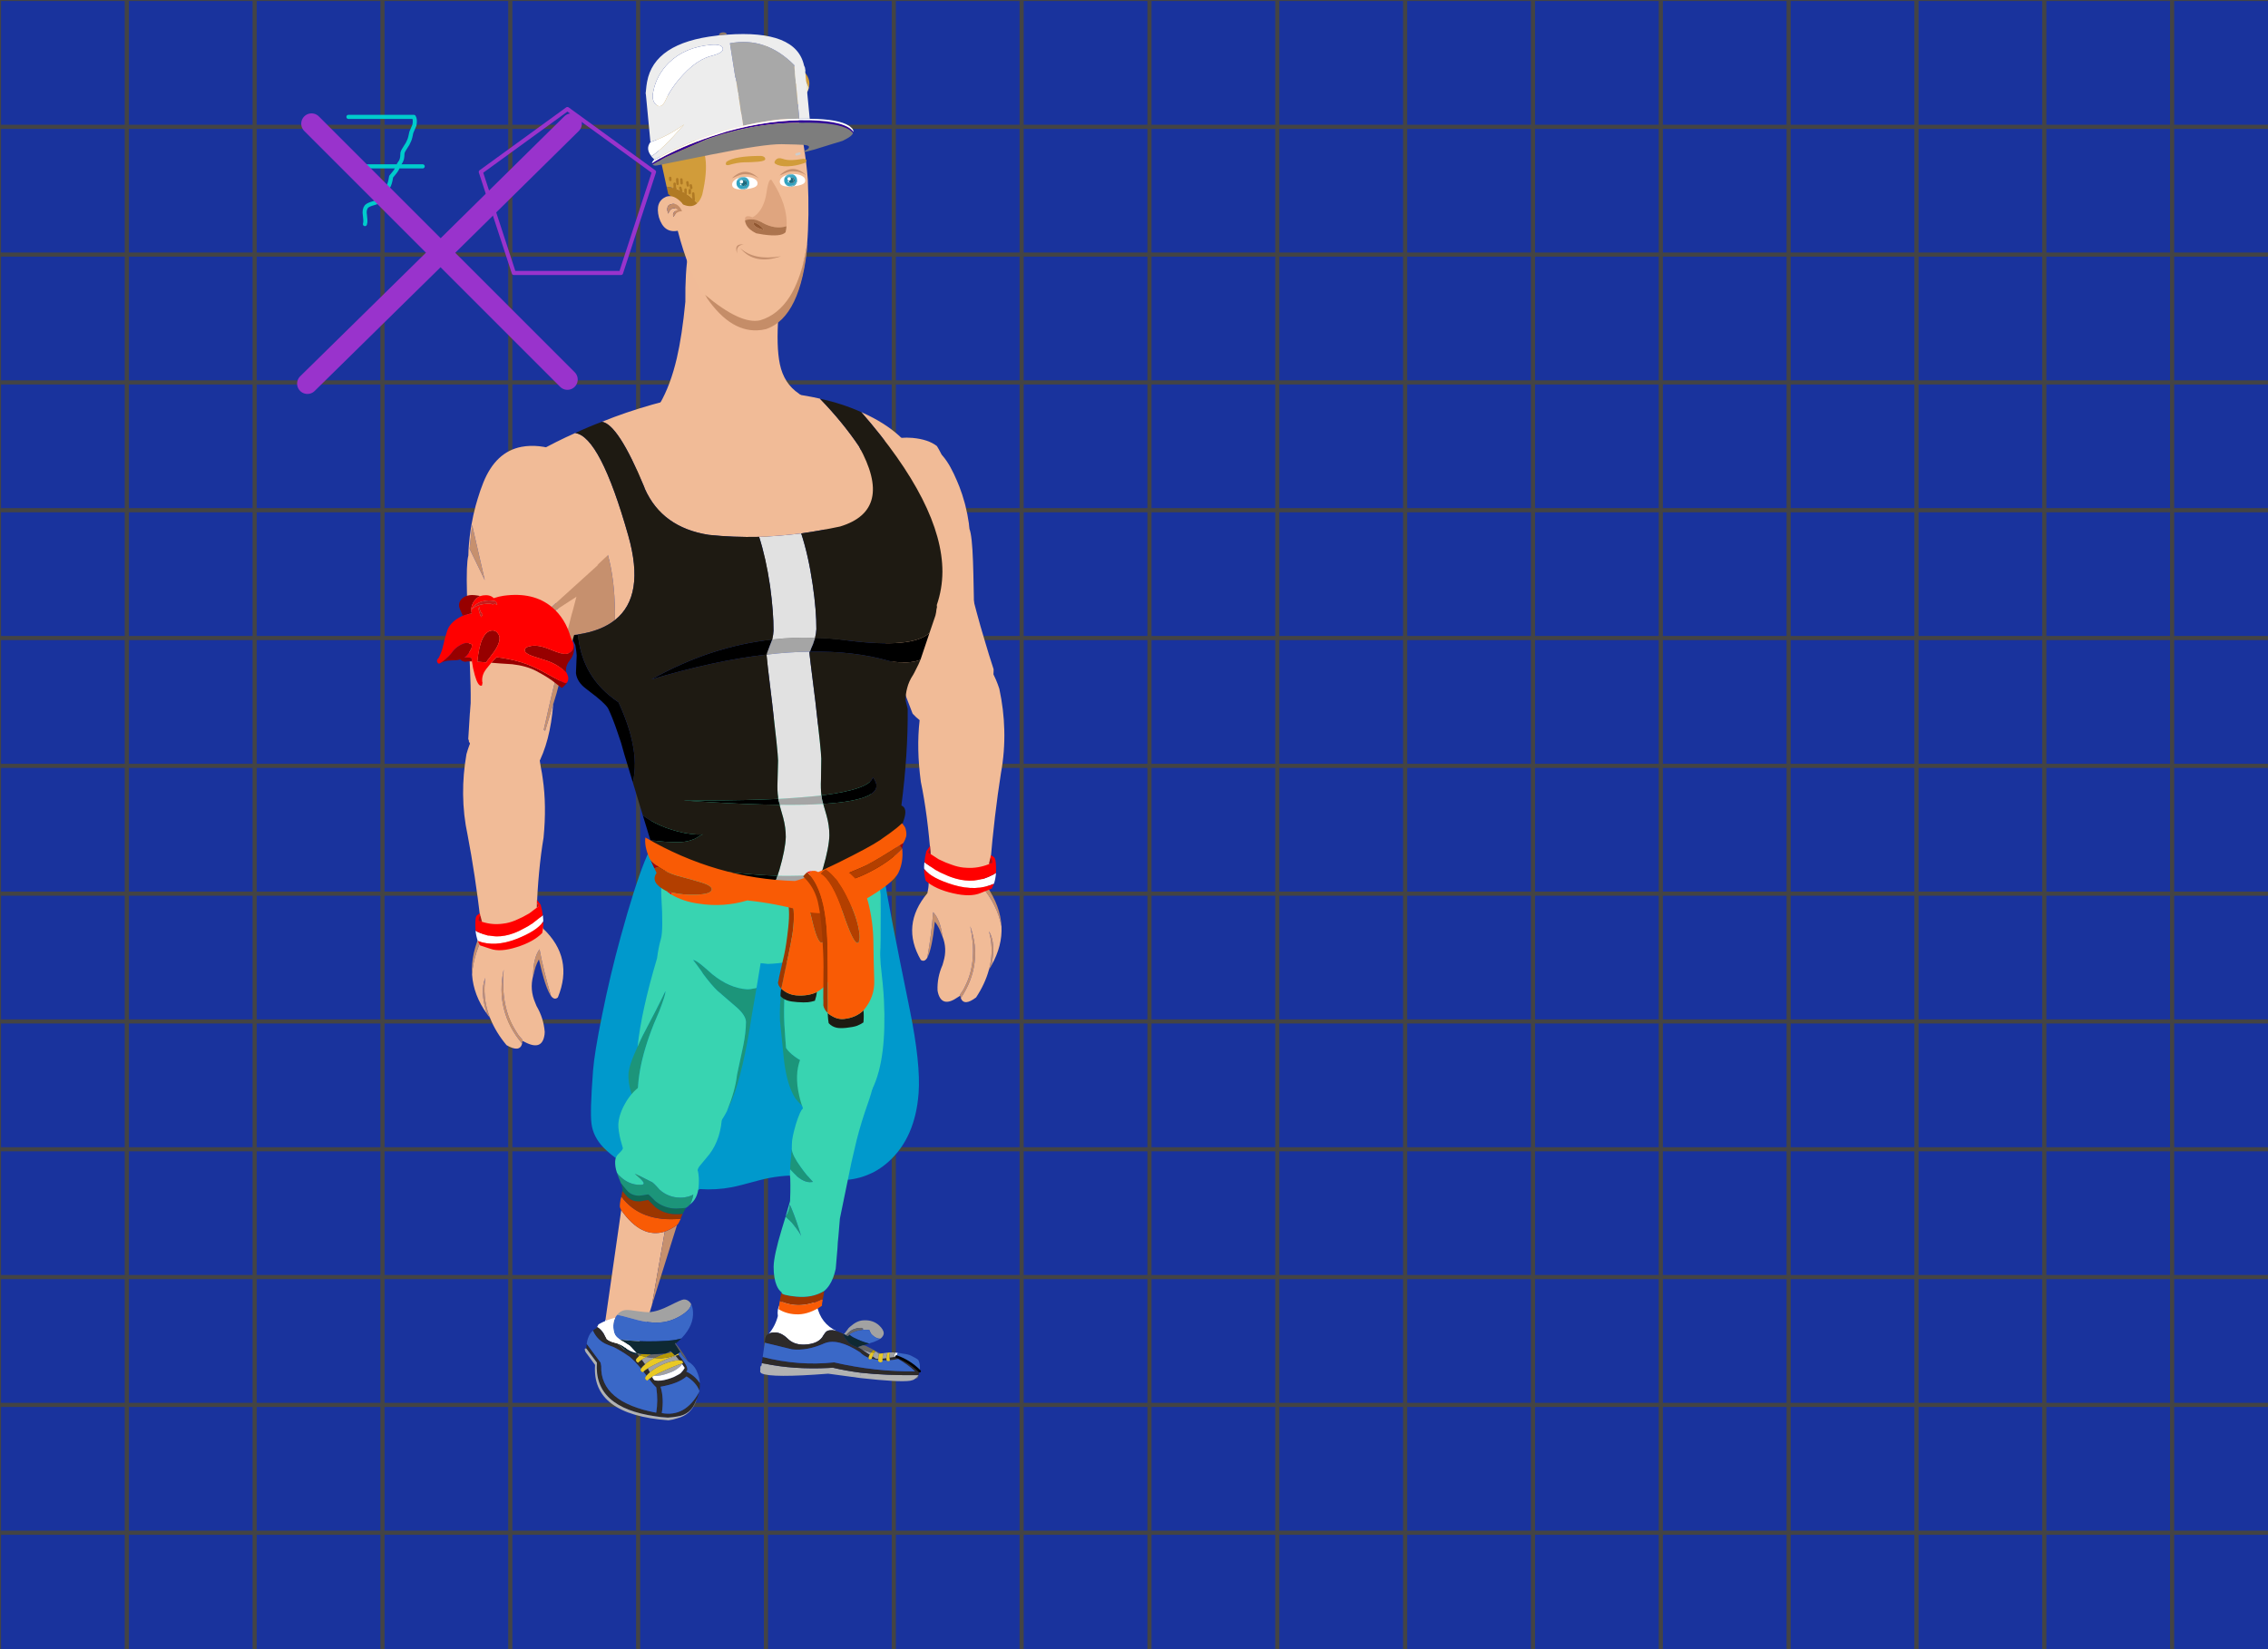 <svg id="svg-7" xmlns="http://www.w3.org/2000/svg" version="1.1" xmlns:xlink="http://www.w3.org/1999/xlink" preserveAspectRatio="none" x="0px" y="0px" width="550px" height="400px" viewBox="0 0 550 400">
<rect x="0" y="0" width="550" height="400" fill="#333333" stroke="none"/>
<defs>
<g id="grid_0_Layer1_0_FILL">
<path fill="#0033FF" fill-opacity="0.518" stroke="none" d="
M 558 31
L 558 0 527 0 496 0 465 0 434 0 403 0 372 0 341 0 310 0 279 0 248 0 217 0 186 0 155 0 124 0 93 0 62 0 31 0 0 0 0 31 0 62 0 93 0 99.25 0 119.3 0 124 0 155 0 186 0 217 0 248 0 279 0 310 0 341 0 372 0 403 31 403 62 403 93 403 124 403 155 403 186 403 217 403 248 403 279 403 310 403 341 403 372 403 403 403 434 403 465 403 496 403 527 403 558 403 558 372 558 341 558 310 558 279 558 248 558 217 558 186 558 155 558 124 558 119.3 558 99.25 558 93 558 62 558 31 Z"/>
</g>

<g id="Symbol_199_0_Layer0_0_FILL">
<path fill="#0099CC" stroke="none" d="
M 111.3 12.35
Q 107.6 0.5 100.05 0 25.25 3.05 20.2 2.75 15.1 2.45 7 44.05 3.95 59.65 1.9 76.3 0 91.65 0 98.65 0 115.3 1 120.05 2.05 125.3 6.6 129.4 9.05 131.6 13.7 134.45 20.05 138.25 24.75 139.3 31.4 141.05 36.55 142.2 46.55 144.5 46.6 143.4 53.25 143.4 59.5 141.75 62.05 141.1 69.85 138.35 74.29 136.8 78.65 136 80.482 135.66 82.3 135.45 88.431 134.751 94.4 135.55 106.467 137.208 115.2 132.25 115.251 132.264 115.25 132.25 115.338 132.214 115.4 132.15 116.503 131.542 117.55 130.8 119.88 129.159 121.95 127 131.9 116.6 131.9 98.7 131.9 86.85 125.75 65.15 114.35 25.15 111.3 12.35 Z"/>
</g>

<g id="bodyParts_legs_Scientist_hip_S_53_Layer2_0_FILL">
<path fill="#1C957A" stroke="none" d="
M 14.2 8.35
Q 14.2 6.5 13.9 3.45 13.6 1.1 13.1 -1.55 4.4 4.4 2.65 14.95 1.4 22.5 0.4 30.05
L -0.3 40.3
Q -0.3 45.25 -0.4 46.15 -0.5 47.05 -0.5 51
L -0.7 56.3
Q -0.95 57.65 -1.35 59.5 -2.55 67.1 -2.65 72.25 -2.65 72.6 -2.65 72.95
L -2 85.85
Q -1.65 96.45 0.9 102.5 1 102.85 1.2 103.2 1.6 104.05 2.05 104.85 2.15 104.95 2.25 105.05 3.85 107.3 5.95 109.05 6.41 109.447 7 109.8 5.76 107.459 4.75 104.8 1.784 96.941 4.4 92.85 4.279 92.647 4.2 92.45 4.35 92.55 4.5 92.6 10.25 95.55 14.45 95.55 15.75 95.55 17.4 95.15 16.65 95.1 15.35 94.7 12.25 93.75 8.45 91.65 1.25 87.65 -0.75 84.15 -0.85 82.6 -0.85 80.95 -0.95 78 -0.95 74.65 -0.95 62.3 2 49.8 3.75 42.1 6.65 34.4 10.4 24.8 11.85 20.55 14.2 13.5 14.2 8.35 Z"/>

<path fill="#38D4B1" stroke="none" d="
M 13.2 -1.65
Q 13.15 -1.6 13.1 -1.55 13.6 1.1 13.9 3.45 14.2 6.5 14.2 8.35 14.2 13.5 11.85 20.55 10.4 24.8 6.65 34.4 3.75 42.1 2 49.8 -0.95 62.3 -0.95 74.65 -0.95 78 -0.85 80.95 -0.85 82.6 -0.75 84.15 1.25 87.65 8.45 91.65 12.25 93.75 15.35 94.7 16.65 95.1 17.4 95.15 15.75 95.55 14.45 95.55 10.25 95.55 4.5 92.6 4.35 92.55 4.2 92.45 4.279 92.647 4.4 92.85 1.784 96.941 4.75 104.8 5.76 107.459 7 109.8 7.865 110.293 9 110.7 10.9 111.35 13.1 111.9 15.1 112.4 18.4 112.75 18.55 112.75 18.75 112.75 22.3 113.1 26 110.85 29.55 108.3 32.15 104.3 32.25 104.15 32.3 104.05 32.6 103.55 32.9 103.05 34.85 99.7 36.25 95.3 38.6 87.9 39.35 77.65 39.75 72.45 39.75 66.55 39.75 61.45 39.15 52.15 39.15 49.95 39.15 48.65 39.15 47.7 39.4 45.5 39.6 43.35 39.6 42.65 40.55 25.8 40.55 24.05 40.2 19.4 40.2 18.5 39.8 15.5 39.8 14.75
L 39.6 13.15 37.2 5.9
Q 29.85 -5.75 16.95 -2.65 15.05 -2.15 13.2 -1.65
M 18.1 31.7
L 18.2 31.7 18.25 32.05 18.2 32.05 18.2 32.2
Q 18.15 32 18.1 31.7
M 18.25 32.15
L 18.3 32.2 18.3 32.25
Q 18.25 32.2 18.25 32.15
M 18.85 32.1
L 18.95 31.95 18.9 33.45 18.85 33.4 18.85 32.1
M 18.4 34.45
L 18.35 34.45 18.35 34.2 18.4 34.45
M 39.7 29.95
L 39.9 27
Q 39.9 27.45 39.85 27.9 39.8 28.9 39.7 29.95 Z"/>

<path fill="#B66AA9" stroke="none" d="
M 39.9 27
L 39.7 29.95
Q 39.8 28.9 39.85 27.9 39.9 27.45 39.9 27 Z"/>
</g>

<g id="Duplicate_Items_Folder_ass_Policeman_49_Layer1_0_FILL">
<path fill="#38D4B1" stroke="none" d="
M 89.85 30.4
Q 89.654 23.748 86.95 18.4 84.168 12.789 78.65 8.6 66.65 -0.5 47.5 0.05 28.35 0.55 14.95 10.05 12.6 11.699 10.6 13.5 -0.08 23.288 0.3 37.6 0.9 41.1 1.5 44.2 1.5 44.6 1.65 45.05 2 46.9 2.35 48.7 4.1 58 5.15 62.25 8 74 12.2 80.95 13.999 83.954 16.25 86.45 17.369 87.687 18.6 88.8 20.237 90.288 22.05 91.55 23.577 92.574 25.2 93.45 33.85 98.1 47.75 99.55 56.156 99.352 62.75 96.95 70.562 94.1 75.8 88.15 78.489 85.146 80.5 81.35 80.568 81.217 80.6 81.05 85.734 70.863 88.3 49.05 88.55 46.35 88.85 43.55 89.1 40.65 89.3 37.6 89.85 33.75 89.85 30.4 Z"/>
</g>

<g id="bodyParts_hands_Shoulder_Scientist_dancer_52_Layer2_0_FILL">
<path fill="#F1BB97" stroke="none" d="
M 58.9 48.9
L 63.75 45.1
Q 68.884 35.155 63.65 19.95 62.196 15.696 60.3 11.85 56.929 8.756 52.45 6.1 49.4 4.35 46.55 3.1 38.65 -0.25 31.75 0.5 21.25 1.65 15.4 13.25 13.9 16.25 12.7 19.35 12.15 20.7 11.65 22.1 10.377 25.663 9.45 29.35 9.298 29.97 9.15 30.55 8.189 34.622 7.6 38.85 7.584 39.182 7.55 39.5 7.441 40.379 7.35 41.25 6.25 44.3 5.75 56 5.643 58.5 5.55 61.2 5.186 71.29 4.95 84.5 4.788 92.266 4.25 98.75 4.076 100.011 3.85 101.4 3.806 101.778 3.75 102.15 3.715 102.404 3.65 102.65 3.03 106.957 2.3 112.65 2.424 112.992 2.5 113.3 2.5 113.603 2.5 113.9
L 2.7 114
Q 3.529 116.671 4 117.7 4.189 118.104 4.3 118.25 4.87 118.855 5.6 120.05
L 5.9 120 5.9 120.05
Q 5.95 120.15 6 120.25 6.322 121.256 6.8 122.2 6.908 122.382 7 122.5 8.999 125.037 13 129.05 13.702 129.477 14.45 129.8 18.154 131.414 21.7 130.45 23.017 130.132 24.3 129.45 26.86 128.096 29 125.5 29.194 125.322 29.35 125.1
L 35.3 108.35
Q 33.867 111.908 33.55 111.7 33.3 111.521 33.05 111.35
L 33 111.3
Q 36.52 99.799 40.55 87.55 43.9 77.5 47.25 67.7 47.7 66.5 48.15 65.25 49 62.8 49.85 60.4
L 49.75 60.5 29.8 71.05 59.5 48.65
Q 59.5 48.499 58.9 48.9 Z"/>

<path fill="#C6906E" stroke="none" d="
M 61.1 49.25
Q 62.674 47.3 63.75 45.1
L 58.9 48.9
Q 59.5 48.499 59.5 48.65
L 29.8 71.05 49.75 60.5 49.85 60.4
Q 49 62.8 48.15 65.25 47.7 66.5 47.25 67.7 43.9 77.5 40.55 87.55 36.52 99.799 33 111.3
L 33.05 111.35
Q 33.3 111.521 33.55 111.7 36.37 104.621 39.1 97.65
L 42.15 89.1
Q 41.174 92.088 40.25 94.65 41.78 90.868 43.25 87.1 47.5 76.3 51.55 65.8 52.1 64.2 52.75 62.65 52.75 62.55 52.85 62.4 53.65 60.15 54.55 57.9 54.664 57.556 54.75 57.2 54.984 56.676 55.2 56.15
L 55.45 55.85 59.45 51.2 59.7 50.85 61.1 49.25 Z"/>
</g>

<g id="bodyParts_hands_Shoulder_Scientist_dancer_52_Layer1_0_FILL">
<path fill="#C6906E" stroke="none" d="
M 38.85 85.8
Q 38.664 86.413 38.45 87 36.054 94.047 33.8 100.8 33.716 101.152 33.6 101.45 33.498 101.787 33.4 102.1 33.31 102.374 33.2 102.65 32.871 103.715 32.5 104.75 32.718 105.558 32.95 106.4 32.909 106.638 32.85 106.85 32.942 106.716 33 106.55 34.908 101.965 36.75 97.4 39.003 91.98 41.15 86.6 41.957 84.707 42.7 82.8 46.298 74.028 49.7 65.45 51.658 60.623 53.55 55.85
L 64.15 43.85 50.6 53.35
Q 50.499 53.624 50.4 53.9
L 50.4 53.9
Q 48.393 59.318 46.3 64.85 44.595 69.671 42.85 74.5 40.871 80.127 38.85 85.8 Z"/>

<path fill="#F1BB97" stroke="none" d="
M 67.15 22.85
Q 62.9 13 51.45 6 40.3 -0.8 30.85 0.1 24.42 0.743 20.95 3.75 20.169 5.13 19.45 6.65 19.466 6.714 19.45 6.75
L 19.45 6.75 19.4 6.75
Q 18.725 8.386 18.1 10.15 17.881 10.792 17.65 11.4 15.916 16.895 14.85 23.95 14.707 25.091 14.55 26.25
L 14.4 27.3
Q 13.336 34.953 11.9 42.8 8.778 60.394 4 79.05 2.419 85.376 0.6 91.8 -1.153 98.263 -3.15 104.8 -3.15 105.319 -3.15 105.8 -3.15 113.749 0.85 119.6 0.868 119.653 0.9 119.7
L 0.9 119.7
Q 0.932 119.827 0.95 119.9 1.404 121.176 2.05 122.4 4.7 127.45 9.45 129.5 14.5 131.7 19.3 129.15 23.673 126.826 26.8 121 27.231 120.759 27.6 120.5 28.179 119.498 29.3 117.65 34.052 110.153 33 106.55 32.942 106.716 32.85 106.85 32.909 106.638 32.95 106.4 32.718 105.558 32.5 104.75 32.871 103.715 33.2 102.65 33.31 102.374 33.4 102.1 33.498 101.787 33.6 101.45 33.716 101.152 33.8 100.8 36.054 94.047 38.45 87 38.664 86.413 38.85 85.8 40.871 80.127 42.85 74.5 44.595 69.671 46.3 64.85 48.393 59.318 50.4 53.9
L 50.4 53.9
Q 50.499 53.624 50.6 53.35
L 64.15 43.85
Q 72 34.15 67.15 22.85 Z"/>
</g>

<g id="bodyParts_accesories_Shoe_Scientist_S_43_Layer1_0_FILL">
<path fill="#63625E" stroke="none" d="
M 61.6 53.2
Q 61.4 53.25 61.3 53.5 60.55 54.1 60.15 54.3 61.55 54.4 61.75 53 61.65 53 61.6 53.15
L 61.6 53.2
M 2.6 29.35
L 2.4 30.1
Q 2.5 29.85 2.55 29.65 2.55 29.55 2.65 29.45 2.6 29.4 2.6 29.35
M 47.2 42.25
Q 47.4 42.25 47.9 42.3
L 45.45 40.75
Q 45.6 40.85 45.85 41.1
L 45.9 41.15
Q 46.35 41.6 47.05 42.25
L 47.2 42.25 Z"/>

<path fill="#AF2815" stroke="none" d="
M 38.5 50.1
L 38.55 50.1 38.8 48.9 38.5 50.1
M 47.05 44.35
Q 46.95 44.25 46.9 44.3 46.8 44.2 46.75 44.35 46.85 44.35 47.05 44.35 Z"/>

<path fill="#4BB1D0" stroke="none" d="
M 33.7 32.2
Q 33.75 32.25 33.9 32.3
L 33.75 32.15 33.7 32.2 Z"/>

<path fill="#E5E5E5" stroke="none" d="
M 33.35 32
Q 33.513 32.059 33.7 32.2
L 33.75 32.15
Q 33.516 32.056 33.35 32
M 2.75 29.2
Q 2.65 29.25 2.6 29.35 2.6 29.4 2.65 29.45 2.65 29.3 2.75 29.2 Z"/>

<path fill="#B2B2B2" stroke="none" d="
M 0.8 40
L 0.75 40
Q 0.25 39.8 -0.2 39.7
L -0.3 39.7 -0.55 40.65
Q -1 40.65 -1.15 41.5 -1.2 42.2 -1.35 42.75 -1.45 42.8 -1.4 42.95 -1.447 43.185 -1.1 43.6 -1.074 43.623 -1.05 43.65 -1.009 43.691 -0.95 43.75 2.75 46.2 25.7 47.5 32.75 49.45 38.35 51 53.6 54.85 58.15 54.8 59.6 54.7 60 54.35
L 60.05 54.3 60.15 54.3
Q 60.55 54.1 61.3 53.5 61.4 53.25 61.6 53.2
L 61.6 53.15
Q 61.65 53 61.75 53 48.5 51.35 38.8 48.9
L 38.55 50.1 38.5 50.1 38.8 48.9
Q 32.75 47.25 27.85 45.35 27.05 45.3 26.3 45.25 12 44 0.8 40 Z"/>

<path fill="#FFFFFF" stroke="none" d="
M 24.9 19.65
Q 23.5 17.15 20.4 16 18.2 15.1 15.85 15.15 14.9 15.15 14 15.3 8.7 16.15 8.7 21.7 7.1 25.6 4.1 28.3 5.05 27.85 6.55 28.1 9.05 28.35 11.35 31.2 13.45 34.05 17.6 34.55 22.9 35.1 25.3 32.6 25.8 31.9 26.85 30.85 27.7 30.05 29.2 30.25 30.2 30.3 31.45 30.95 25.45 27.1 24.9 19.65
M 54.75 43
Q 54.35 42.9 54.1 42.85 53.9 42.7 53.75 42.75 53.4 43.1 53.15 43.85 53 44.1 52.95 44.4 53.4 44.4 53.95 44.35 54.4 43.4 54.75 43 Z"/>

<path fill="#2D2A2A" stroke="none" d="
M 51.1 45.5
Q 52.7 45.55 54.5 45.45 58.15 48.25 60.6 51.3 44.7 49.35 28.7 43.3 14.35 42.9 0.4 37.25
L -0.3 39.7 -0.2 39.7
Q 0.25 39.8 0.75 40
L 0.8 40
Q 12 44 26.3 45.25 27.05 45.3 27.85 45.35 32.75 47.25 38.8 48.9 48.5 51.35 61.75 53 62.1 52.3 62.45 51.5 58.95 46.9 53.95 44.35 53.4 44.4 52.95 44.4
L 52.9 44.4
Q 52 44.45 51.1 44.4 51.05 44.8 51.1 45.5
M 46.55 44.3
Q 45.75 44.2 45.6 44.1 45.1 43.65 44.4 42.95 44.15 43.4 43.9 43.9 45.05 44.35 46.5 44.7
L 46.55 44.3
M 48.15 45.1
Q 48.95 45.15 49.85 45.4 49.7 45 49.85 44.65 49.85 44.5 49.85 44.45
L 48.3 44.45
Q 48.15 44.65 48.15 45.1
M 42.8 43.1
Q 42.9 42.7 43.35 42.15 41.55 40.6 40.4 39.55 39.6 38.9 39.1 38.45 38.9 38.5 38.75 38.55 36.65 37.3 36.15 36.8 34.95 35.45 33.8 32.9 33.9 32.75 34.1 32.65
L 33.9 32.3
Q 33.75 32.25 33.7 32.2 33.513 32.059 33.35 32
L 33.3 32
Q 32.25 31.35 31.45 30.95 30.2 30.3 29.2 30.25 27.7 30.05 26.85 30.85 25.8 31.9 25.3 32.6 22.9 35.1 17.6 34.55 13.45 34.05 11.35 31.2 9.05 28.35 6.55 28.1 5.05 27.85 4.1 28.3 3.2 28.55 2.75 29.2 2.65 29.3 2.65 29.45 2.55 29.55 2.55 29.65 2.5 29.85 2.4 30.1
L 2 31.65 12.55 35.8
Q 18.55 37.3 25.85 35.15 31.5 33.7 39.6 40.65 40.75 42.25 42.7 43.35 42.7 43.25 42.8 43.1 Z"/>

<path fill="#A2A2A2" stroke="none" d="
M 51.8 42.4
Q 51.7 42.3 51.6 42.4
L 51.15 43.6
Q 51.15 43.85 51.1 44.4 52 44.45 52.9 44.4
L 52.95 44.4
Q 53 44.1 53.15 43.85 53.4 43.1 53.75 42.75 52.65 42.45 51.8 42.4
M 43.35 42.15
Q 43.5 41.85 43.7 41.65 43.85 41.45 44 41.35 42.6 40.85 40.4 39.55 41.55 40.6 43.35 42.15
M 47.15 42.35
Q 47.15 42.3 47.2 42.25
L 47.05 42.25
Q 46.35 41.6 45.9 41.15
L 45.85 41.1
Q 45.5 41.4 45.5 41.45 45.25 41.7 45 42.05 44.65 42.5 44.4 42.95 45.1 43.65 45.6 44.1 45.75 44.2 46.55 44.3
L 46.6 44.05
Q 46.7 43.15 47.15 42.35
M 49 42.3
L 48.95 42.3
Q 48.4 43.25 48.3 44.45
L 49.85 44.45
Q 49.95 43.85 50.3 43.05 50.45 42.6 50.65 42.3 49.9 42.25 49 42.3
M 41.4 30.95
Q 41.5 31 42.25 31.5 41.65 31.65 41.5 31.85 42.1 31.8 42.9 31.95 43.2 31.95 44.55 32.3 44.65 32.55 44.8 33.2 45 34 45.45 34.45 46.8 36.05 48.15 36.3 48.3 36.3 48.6 36.3 49.95 35.45 50.15 34.35 50.3 32.9 48.7 30.95 46.6 28.45 43.05 28.1 40.4 27.75 37.7 29.5 36.95 29.9 36.25 30.45 36.05 30.65 35.85 30.9 35.2 31.55 34.75 32 34.4 32.3 34.15 32.55 34.4 32.75 34.8 32.95 34.85 32.95 34.9 33.05 35.15 32.85 35.5 32.6 35.6 32.5 35.7 32.45 36.6 31.75 37.4 31.4 37.7 31.2 38.9 31 40.05 30.8 40.5 30.9 41.25 30.9 41.4 30.95 Z"/>

<path fill="#3A68C7" stroke="none" d="
M 54.9 43.05
Q 54.85 42.9 54.75 43 54.4 43.4 53.95 44.35 58.95 46.9 62.45 51.5 62.65 50.8 62.75 50 62.8 49.35 62.85 48.85 62.8 47.55 62.5 46.9 61.9 46.2 59.9 44.85 59 44.15 56.35 43.45 55.6 43.15 54.9 43.05
M 43.8 44
Q 42.6 44.3 42.7 43.35 40.75 42.25 39.6 40.65 31.5 33.7 25.85 35.15 18.55 37.3 12.55 35.8
L 2 31.65 0.4 37.25
Q 14.35 42.9 28.7 43.3 44.7 49.35 60.6 51.3 58.15 48.25 54.5 45.45 52.7 45.55 51.1 45.5
L 51.1 45.65
Q 50.8 45.85 50.6 45.8
L 50 45.65
Q 49.9 45.45 49.85 45.4 48.95 45.15 48.15 45.1 48.15 45.3 48.15 45.6 47.05 46.2 46.4 45.25 46.4 45.05 46.45 44.75
L 46.5 44.7
Q 45.05 44.35 43.9 43.9 43.85 43.85 43.8 44
M 42.9 31.95
Q 42.1 31.8 41.5 31.85 39.8 31.75 38.3 32.2 36.85 32.5 36.25 33.1
L 36.3 33.1
Q 37.35 34.1 37.8 34.4 40.85 36.5 43.8 37.7 44.05 37.55 44.35 37.5 45 37.4 45.65 37.3 47.45 36.9 48.6 36.3 48.3 36.3 48.15 36.3 46.8 36.05 45.45 34.45 45 34 44.8 33.2 44.65 32.55 44.55 32.3 43.2 31.95 42.9 31.95 Z"/>

<path fill="#E9C923" stroke="none" d="
M 49.85 44.65
Q 49.7 45 49.85 45.4 49.9 45.45 50 45.65
L 50.6 45.8
Q 50.8 45.85 51.1 45.65
L 51.1 45.5
Q 51.05 44.8 51.1 44.4 51.15 43.85 51.15 43.6
L 51.6 42.4
Q 51.1 42.3 50.65 42.3 50.45 42.6 50.3 43.05 49.95 43.85 49.85 44.45 49.85 44.5 49.85 44.65
M 44.4 42.95
Q 44.65 42.5 45 42.05 45.25 41.7 45.5 41.45 45.2 41.6 44.9 41.55 44.45 41.5 44 41.35 43.85 41.45 43.7 41.65 43.5 41.85 43.35 42.15 42.9 42.7 42.8 43.1 42.7 43.25 42.7 43.35 42.6 44.3 43.8 44 43.85 43.85 43.9 43.9 44.15 43.4 44.4 42.95
M 47.9 42.3
Q 47.4 42.25 47.2 42.25 47.15 42.3 47.15 42.35 46.7 43.15 46.6 44.05
L 46.55 44.3 46.5 44.7 46.45 44.75
Q 46.4 45.05 46.4 45.25 47.05 46.2 48.15 45.6 48.15 45.3 48.15 45.1 48.15 44.65 48.3 44.45 48.4 43.25 48.95 42.3 48.25 42.3 47.9 42.3
M 46.9 44.3
Q 46.95 44.25 47.05 44.35 46.85 44.35 46.75 44.35 46.8 44.2 46.9 44.3 Z"/>

<path fill="#B49805" stroke="none" d="
M 45.45 40.75
Q 45.2 40.55 45.05 40.4 44.6 40.7 44 41.35 44.45 41.5 44.9 41.55 45.2 41.6 45.5 41.45 45.5 41.4 45.85 41.1 45.6 40.85 45.45 40.75 Z"/>

<path fill="#0E2933" stroke="none" d="
M 40.85 38.1
Q 40.95 38.1 41.15 38.05
L 40.9 37.95
Q 41.1 37.9 41.3 38.05 42.35 37.9 43.8 37.7 40.85 36.5 37.8 34.4 37.35 34.1 36.3 33.1
L 36.25 33.1
Q 35.9 33.25 35.7 33.6 35.3 33.3 34.9 33.05 34.85 32.95 34.8 32.95 34.4 32.75 34.15 32.55 34.1 32.55 34.1 32.65 33.9 32.75 33.8 32.9 34.95 35.45 36.15 36.8 36.65 37.3 38.75 38.55 38.9 38.5 39.1 38.45 39.9 38.25 40.85 38.1 Z"/>

<path fill="#676767" stroke="none" d="
M 41.15 38.05
Q 40.95 38.1 40.85 38.1 39.9 38.25 39.1 38.45 39.6 38.9 40.4 39.55 42.6 40.85 44 41.35 44.6 40.7 45.05 40.4 44.95 40.3 44.8 40.15
L 42.4 38.5
Q 42.25 38.3 41.3 38.05
L 41.15 38.05
M 42.25 31.5
Q 41.5 31 41.4 30.95 41.25 30.9 40.5 30.9 40.05 30.8 38.9 31 37.7 31.2 37.4 31.4 36.6 31.75 35.7 32.45 35.6 32.5 35.5 32.6 35.15 32.85 34.9 33.05 35.3 33.3 35.7 33.6 35.9 33.25 36.25 33.1 36.85 32.5 38.3 32.2 39.8 31.75 41.5 31.85 41.65 31.65 42.25 31.5 Z"/>
</g>

<g id="bodyParts_legs_Scientist_hip_S_50_Layer2_0_FILL">
<path fill="#1C957A" stroke="none" d="
M 5.2 60.85
L 5.1 60.6
Q 2.95 66.75 -2 78.85 -2.85 81.15 -3.45 83.1 -6.2 91 -5.8 94.25 -5.15 100 -0.75 105.55 -0.35 106.05 0.05 106.55 -0.5 104.85 -0.85 102.75 -3.25 89.25 3.6 68.5 5.35 62.05 5.2 60.85
M 18.35 48.35
Q 15.95 47.05 14.8 47.1 15.6 47.75 18.7 50.75 19.05 51.15 19.45 51.6 23.5 55.4 26.1 57.05 29.35 58.95 34.8 62.1 38.75 64.55 39 66.9 39.45 70.85 39 75.85 38.7 78.95 37.85 87.2 37.9 92.95 35.5 101.35 36.3 99.2 37.05 96.7 40.2 85.7 41.05 63.5 41.4 58.15 41.65 53.4 41.4 53.5 41.2 53.6 39.3 54.35 37.85 54.55 30.8 55.25 23.35 51.25 23.3 51.25 23.25 51.2 19.75 49.1 18.35 48.35 Z"/>

<path fill="#38D4B1" stroke="none" d="
M 35.45 -2.65
Q 31 -5.35 25.95 -5.55 20.7 -5.65 15.25 -4.15 9.8 -2.75 3.35 5.2 -3.2 12.9 -0.9 25.5 1.5 37.95 0.9 41.35 0.3 44.75 0.25 48.85 -3.6 69.45 -3.45 83.1 -2.85 81.15 -2 78.85 2.95 66.75 5.1 60.6
L 5.2 60.85
Q 5.35 62.05 3.6 68.5 -3.25 89.25 -0.85 102.75 -0.5 104.85 0.05 106.55 3.3 110.5 5.1 110.35 5.4 110.35 5.95 110.6 6.7 111.1 7.45 111.3 9.65 112.7 12.3 113.35 14.65 114 17.4 114.15 18.85 114.7 21.45 114.45 30.7 113.5 35.5 101.35 37.9 92.95 37.85 87.2 38.7 78.95 39 75.85 39.45 70.85 39 66.9 38.75 64.55 34.8 62.1 29.35 58.95 26.1 57.05 23.5 55.4 19.45 51.6 19.05 51.15 18.7 50.75 15.6 47.75 14.8 47.1 15.95 47.05 18.35 48.35 19.75 49.1 23.25 51.2 23.3 51.25 23.35 51.25 30.8 55.25 37.85 54.55 39.3 54.35 41.2 53.6 41.4 53.5 41.65 53.4 42.5 37.55 42.85 28.9 43.65 9.5 42.45 4.55 40.1 0.05 35.45 -2.65 Z"/>
</g>

<g id="bodyParts_legs_shok_scientist_S_32_Layer1_0_FILL">
<path fill="#F95B05" stroke="none" d="
M 20.15 103.25
Q 11.2 107.75 3 104.05 2.75 105.5 2.55 107.4 6.05 109.55 10.6 109.45 15.15 109.3 20.05 105.95
L 20.05 105.9
Q 20 105.3 20.35 103.65
L 20.15 103.25 Z"/>

<path fill="#9B3600" stroke="none" d="
M 20.35 103.65
Q 20.4 103.35 20.45 103.1 20.95 100.45 20.9 100 16.15 102.9 9.7 102.3 3.55 101.7 3.75 100.65 3.35 101.85 3 104.05 11.2 107.75 20.15 103.25
L 20.35 103.65 Z"/>

<path fill="#1C957A" stroke="none" d="
M 5.3 70
Q 7.4 71.8 8.4 73.1 11.05 76.4 11.6 77.8 9.7 71.5 7.75 66.8 7.35 65.85 7 65.1 6.8 67.9 5.3 69.9 5.25 69.9 5.25 69.95
L 5.3 70
M 7.5 44.8
Q 7.535 44.87 7.55 45.15 7.177 48.025 7.1 50.85 7.508 51.348 8.05 51.85 11.87 55.975 15.1 56
L 16.25 55.9 16.25 55.8
Q 13.698 53.12 11.4 49.9 8.022 45.282 7.75 42.7 7.607 43.566 7.5 44.8 Z"/>

<path fill="#38D4B1" stroke="none" d="
M 30.15 -4.75
Q 28.951 -4.858 27.7 -4.75 17.514 -3.754 11.45 5.8 11.321 5.956 11.25 6.15 11.211 6.169 11.15 6.3 8.736 12.519 10.7 21 10.897 21.949 11.15 22.8 11.583 24.476 12.2 25.95 12.148 26.135 12.15 26.35 11.196 26.93 9.45 32.4 7.773 38.137 7.8 40.5 7.829 41.014 7.75 42.7 8.022 45.282 11.4 49.9 13.698 53.12 16.25 55.8
L 16.25 55.9 15.1 56
Q 11.87 55.975 8.05 51.85 7.508 51.348 7.1 50.85 6.981 52.012 7.05 53.15 7.02 53.724 7.15 54.35 7.254 57.229 7.2 60.1
L 7.2 60.1
Q 7.191 61.778 7.1 63.45 7.05 63.65 7.05 63.85 6.7 65.05 5.3 69.9 6.8 67.9 7 65.1 7.35 65.85 7.75 66.8 9.7 71.5 11.6 77.8 11.05 76.4 8.4 73.1 7.4 71.8 5.3 70 4.65 72.15 3.75 75.1 0.6 85.6 0.5 90.1 0.5 90.2 0.5 90.3 0.5 94.8 1.7 97.75 2.55 99.75 3.75 100.55 3.75 100.6 3.75 100.65 3.55 101.7 9.7 102.3 16.15 102.9 20.9 100 23.2 98.15 24.6 94.45 25.2 92.8 25.6 90.95
L 26.3 82.55
Q 26.35 80.5 26.65 77.95
L 27.25 70.65 31.85 48.05
Q 32.253 46.09 33.95 39 35.699 31.943 38.55 23.85 41.399 15.804 41 11.4 40.599 7.046 39.95 5.1 39.355 3.207 39.35 1.1 35.794 -3.668 31.2 -4.6 30.688 -4.677 30.15 -4.75 Z"/>
</g>

<g id="bodyParts_legs_shok_scientist_S_33_Layer1_0_FILL">
<path fill="#FFFFFF" stroke="none" d="
M 4.45 102.55
L 4.3 105.5
Q 3.95 108.8 6 111.35 7.9 113.6 10.85 114.2 13.8 114.8 16.25 113.35 18.95 111.8 19.85 108.15
L 20.45 105.6
Q 12.55 106.85 4.45 102.55 Z"/>

<path fill="#F1BB97" stroke="none" d="
M 25.25 65.7
Q 16.1 69.15 6.95 58
L 4.45 102.55
Q 12.55 106.85 20.45 105.6
L 22.65 95.7 25.25 65.7 Z"/>

<path fill="#C6906E" stroke="none" d="
M 29.95 62.8
Q 27.6 64.7 25.25 65.7
L 22.65 95.7 29.95 62.8 Z"/>

<path fill="#F95B05" stroke="none" d="
M 25.25 65.7
Q 27.6 64.7 29.95 62.8
L 30.45 62.1
Q 30.65 61.5 31.25 60.15 15.2 62.55 6.55 52.55 6.45 53.05 6.4 53.65
L 6.45 52.45
Q 6.05 56.2 6.35 56.9
L 6.95 58
Q 16.1 69.15 25.25 65.7 Z"/>

<path fill="#0F6955" stroke="none" d="
M 31.15 58.3
Q 31.5 58.2 31.85 58.15 32.35 56.85 32.95 55.65 31.15 55.95 28.95 56.15 24.4 56.35 20.5 53.7 17.45 51.05 17.35 51.05 17 51.05 15.55 51.45 14.1 51.75 13.65 51.8 11.15 51.9 9.5 50.7 8.65 50.15 5.85 47.05 6.75 48.95 6.8 49.65 6.8 49.85 6.75 50.3 7.35 50.9 7.8 51.35 7.85 51.45 7.9 51.5 9.1 52.7 9.6 53 11.3 54.25 13.8 54.1 14.25 54.1 15.65 53.7 17.05 53.35 17.45 53.3 17.55 53.35 20.6 56.05 24.5 58.65 29.05 58.45 30.1 58.35 31.15 58.3 Z"/>

<path fill="#9B3600" stroke="none" d="
M 31.85 58.15
Q 31.5 58.2 31.15 58.3 30.1 58.35 29.05 58.45 24.5 58.65 20.6 56.05 17.55 53.35 17.45 53.3 17.05 53.35 15.65 53.7 14.25 54.1 13.8 54.1 11.3 54.25 9.6 53 9.1 52.7 7.9 51.5 7.85 51.45 7.8 51.35 7.35 50.9 6.75 50.3 6.7 51.1 6.55 52.55 15.2 62.55 31.25 60.15 31.3 59.55 31.85 58.15 Z"/>

<path fill="#1C957A" stroke="none" d="
M 3.9 42.95
Q 4.3 44 4.85 45.05 5.45 46.25 5.85 47.05 8.65 50.15 9.5 50.7 11.15 51.9 13.65 51.8 14.1 51.75 15.55 51.45 17 51.05 17.35 51.05 17.45 51.05 20.5 53.7 24.4 56.35 28.95 56.15 31.15 55.95 32.95 55.65 33.75 55.15 34.35 54.35 35.25 52.85 35.45 50.05 35 50.5 33.55 51.05 31.8 51.6 30.35 51.65 25.55 51.9 21.7 48.9 18.6 45.8 17.95 45.85 12.9 43.6 11.15 43 11.85 43.6 13.6 44.9 15.05 46.15 15.1 46.65 15.15 47.35 13.6 47.4 9.2 47.6 5.5 44.55 4.55 43.85 3.9 42.95 Z"/>

<path fill="#38D4B1" stroke="none" d="
M 39.05 -5.6
Q 34.35 -13.7 24.7 -10.4 15.15 -7.1 12.45 4.2 12.2 5.25 12 6.25 7.25 9.35 4.75 14.95 2.6 19.6 2.8 23.6 2.95 25.8 4.2 29.6 4.85 31.45 5.45 32.95 5.5 33.55 4.15 35.05 2.7 36.45 2.8 38.45 2.9 40.65 3.9 42.95 4.55 43.85 5.5 44.55 9.2 47.6 13.6 47.4 15.15 47.35 15.1 46.65 15.05 46.15 13.6 44.9 11.85 43.6 11.15 43 12.9 43.6 17.95 45.85 18.6 45.8 21.7 48.9 25.55 51.9 30.35 51.65 31.8 51.6 33.55 51.05 35 50.5 35.45 50.05 35.25 52.85 34.35 54.35 34.75 53.95 35.15 53.5 37.6 50.8 37.3 45.7 37.2 42.95 36.55 40.75 36.45 40.45 36.35 40.25 36.3 39.25 37.65 37.55 40.3 33.9 40.55 33.45 44.75 26.85 44.25 17.35 44.2 16.15 43.45 12.75 42.65 9.3 42 7.8 42 7.7 42.05 7.6 42.5 0.3 39.05 -5.6 Z"/>
</g>

<g id="bodyParts_Torso_Scientist_29_Layer1_0_FILL">
<path fill="#000000" stroke="none" d="
M 129.7 203.3
Q 128.55 206.45 127.55 208.45 129.65 208.4 131.7 208.4 145.8 206.65 157.35 201.1 157.95 200.4 158.65 199.75 159.35 196.8 160.1 194 149.9 202 129.7 203.3
M 130.75 172.65
Q 130.8 173.2 131.25 174.8 158.4 173.95 151.55 164.7 150.2 169.55 130.6 171.35 130.65 172 130.75 172.65
M 109.85 113.75
L 109.8 113.25
Q 110.4 111.7 111 110.25 111.55 108.9 112.05 107.75 86.95 109.7 62.85 122.3 88.35 115.5 109.6 113.75 109.7 113.7 109.85 113.75
M 63.1 195.7
Q 62.95 196.85 63.45 197.8 63.55 198.25 64.25 198.75 64.4 198.95 64.7 199.2 69.191 200.645 73.55 201.85 77.196 202.913 80.75 203.8 82.128 204.151 83.5 204.45 84.19 204.639 84.85 204.8 92.47 206.547 99.6 207.6 105.05 207.85 110.1 208.15 111 206.25 112 203.55 112 203.3 112.15 203.25 100.137 202.497 85.65 200.1 84.909 199.959 84.1 199.8 83.818 199.78 83.5 199.7 79.722 199.077 75.75 198.3 69.779 197.162 63.4 195.75 63.25 195.7 63.1 195.7
M 77.7 185.3
Q 76.445 185.104 75 184.8 69.6 183.55 64.9 181.3 60.75 179.25 58.15 177.1
L 61 187.2
Q 67 188.35 73.3 188.4 75.902 188.301 77.8 187.65 78.831 187.361 79.65 186.9 81.091 186.021 81.85 185.7
L 81.85 185.7
Q 82.162 185.579 82.35 185.55 82.094 185.575 81.8 185.6 81.749 185.596 81.65 185.6 80.032 185.649 77.7 185.3
M 74.95 171.6
Q 75.262 171.657 75.55 171.7 79.645 172.105 83.5 172.45 100.611 174.079 113.55 174.6
L 113.7 174.6 113.2 172.85
Q 113.15 172.55 113.1 172.2 100.426 172.4 83.5 171.9 79.638 171.782 75.55 171.6 75.256 171.612 74.95 171.6 74.847 171.604 74.75 171.6 74.853 171.611 74.95 171.6
M 49.8 146.9
Q 49.93 147.335 50.05 147.75 50.65 150.05 51.2 152.2
L 54.4 163.65
Q 56.313 156.414 54.5 147.2 53.606 142.387 51.65 137 50.636 134.147 49.3 131.1 47.35 129.75 45.75 128.3 34.6 118.6 33.5 103.2 32 103.35 30.6 103.45 31.5 105.4 32.35 107.5 32.8 110.75 32.8 111.6 32.6 114.25 32.35 118.8 32.7 122.4 36.25 125.2 36.95 125.8 37.65 126.35 43.6 131.05 44.95 133.3 45.1 133.55 45.2 133.8 46.001 135.618 46.75 137.65 47.764 140.338 48.7 143.4 49.271 145.113 49.8 146.9
M 171.85 117.8
L 175.75 107.05
Q 168.7 113.3 142.25 109.05 135.7 107.95 129.4 107.6 129 108.8 128.5 110.15 127.75 111.65 127.2 113.15 145.05 113.35 159.3 117.95 167.2 119.55 171.85 117.8 Z"/>

<path fill="#A5A5A5" stroke="none" d="
M 124.45 208.5
Q 126.05 208.45 127.55 208.45 128.55 206.45 129.7 203.3 121.65 203.7 112.15 203.25 112 203.3 112 203.55 111 206.25 110.1 208.15 117.9 208.35 124.45 208.5
M 113.1 172.2
Q 113.15 172.55 113.2 172.85
L 113.7 174.6
Q 123.75 175.05 131.25 174.8 130.8 173.2 130.75 172.65 130.65 172 130.6 171.35 123.15 171.95 113.1 172.2
M 127.2 113.15
Q 127.75 111.65 128.5 110.15 129 108.8 129.4 107.6 120.55 107 112.05 107.75 111.55 108.9 111 110.25 110.4 111.7 109.8 113.25
L 109.85 113.75
Q 118.8 112.95 127 113.15 127.1 113.05 127.2 113.15 Z"/>

<path fill="#E1E1E1" stroke="none" d="
M 113.7 174.6
L 113.65 175
Q 114.05 176.75 114.9 179.8 115.9 183.9 115.8 187.7 115.55 192.6 112.9 201 112.45 202.1 112.15 203.25 121.65 203.7 129.7 203.3 130.1 202.05 130.6 200.75 133.25 192.35 133.45 187.55 133.55 183.65 132.5 179.55 131.65 176.5 131.25 174.8 123.75 175.05 113.7 174.6
M 128.95 133.15
Q 126.9 113.7 127 113.55
L 127 113.15
Q 118.8 112.95 109.85 113.75 109.7 113.7 109.6 113.75 109.6 115.05 111.45 133.3 113.35 153.15 113.35 156.7 113.35 157.1 112.95 165.1 112.7 168.9 113.05 171.5 113 171.8 113.1 172.2 123.15 171.95 130.6 171.35 130.3 168.65 130.55 164.9 130.85 156.9 130.85 156.5 130.85 153 128.95 133.15
M 107.65 66.1
Q 110.2 74.65 111.65 86.1 112.85 96.75 112.65 104.2 112.55 105.8 112.05 107.7
L 112.05 107.75
Q 120.55 107 129.4 107.6 129.9 105.7 130 104.1 130.2 96.65 128.9 86.05 127.4 74.05 124.7 65.25 116.05 66.05 107.65 66.1 Z"/>

<path fill="#C6906E" stroke="none" d="
M 15.75 68.7
Q 20.1 79.45 26.8 94.65 28.6 98.8 30.6 103.45 32 103.35 33.5 103.2 42.9 102.1 48.6 97.85 50.4 42.8 9.7 42.65 9.3 53.05 15.75 68.7 Z"/>

<path fill="#F1BB97" stroke="none" d="
M 34.15 21.8
Q 26.3 25 18.85 28.9 9 34 8.7 39.2 8.6 40.9 9.7 42.65 50.4 42.8 48.6 97.85 61.1 88.5 54.75 64 44.25 23.55 34.15 21.8
M 148.8 30.75
Q 142.4 20.75 133.45 11.05 123.2 8.35 111.4 7.45 106.7 7 102.05 7.05 101.35 7 100.75 7.05 82.75 6.9 65.4 11.35 54.95 13.95 45.05 17.6 51.6 18.75 61.55 44.35
L 61.85 45.25
Q 68.5 61.1 87.3 64.65 97.2 66 107.65 66.1 116.05 66.05 124.7 65.25 132.45 64.4 140.5 62.95 162.6 57 148.8 30.75
M 176.3 49
Q 174.9 44.1 173.25 38.65 168.05 25.8 150.75 17.35 150.4 17.1 150.05 17 182.1 55.65 181.5 82.55 181.3 89.5 178.95 95.85 178.9 96.2 179 96.7 178.95 96.35 179.05 96.15 182.8 92.4 183 84.5 183 83.95 183 83.45 183 82.55 182.95 81.65 182.35 70.45 176.3 49 Z"/>

<path fill="#1E1A12" stroke="none" d="
M 111.65 86.1
Q 110.2 74.65 107.65 66.1 97.2 66 87.3 64.65 68.5 61.1 61.85 45.25
L 61.55 44.35
Q 51.6 18.75 45.05 17.6 39.45 19.5 34.15 21.8 44.25 23.55 54.75 64 61.1 88.5 48.6 97.85 42.9 102.1 33.5 103.2 34.6 118.6 45.75 128.3 47.35 129.75 49.3 131.1 50.636 134.147 51.65 137 53.606 142.387 54.5 147.2 56.313 156.414 54.4 163.65
L 58.15 177.1
Q 60.75 179.25 64.9 181.3 69.6 183.55 75 184.8 76.445 185.104 77.7 185.3 80.032 185.649 81.65 185.6 81.749 185.596 81.8 185.6 82.094 185.575 82.35 185.55 82.162 185.579 81.85 185.7
L 81.85 185.7
Q 81.091 186.021 79.65 186.9 78.831 187.361 77.8 187.65 75.902 188.301 73.3 188.4 67 188.35 61 187.2
L 61.95 191.55
Q 61.804 190.367 61.9 190.2 61.9 190.308 61.9 190.4 61.9 190.7 62 191.45 62.02 191.571 62.05 191.65 62.328 192.139 62.75 192.8 62.902 193.044 63 193.3 63.053 193.335 63.1 193.35 63.106 193.489 63.1 193.6 63.25 194.033 63.25 194.5 63.154 194.981 63.05 195.4 63.067 195.552 63.1 195.7 63.25 195.7 63.4 195.75 69.779 197.162 75.75 198.3 79.722 199.077 83.5 199.7 83.818 199.78 84.1 199.8 84.909 199.959 85.65 200.1 100.137 202.497 112.15 203.25 112.45 202.1 112.9 201 115.55 192.6 115.8 187.7 115.9 183.9 114.9 179.8 114.05 176.75 113.65 175
L 113.7 174.6 113.55 174.6
Q 100.611 174.079 83.5 172.45 79.645 172.105 75.55 171.7 75.262 171.657 74.95 171.6 74.853 171.611 74.75 171.6 74.847 171.604 74.95 171.6 75.256 171.612 75.55 171.6 79.638 171.782 83.5 171.9 100.426 172.4 113.1 172.2 113 171.8 113.05 171.5 112.7 168.9 112.95 165.1 113.35 157.1 113.35 156.7 113.35 153.15 111.45 133.3 109.6 115.05 109.6 113.75 88.35 115.5 62.85 122.3 86.95 109.7 112.05 107.75
L 112.05 107.7
Q 112.55 105.8 112.65 104.2 112.85 96.75 111.65 86.1
M 171 119.65
Q 171.45 118.7 171.85 117.8 167.2 119.55 159.3 117.95 145.05 113.35 127.2 113.15 127.1 113.05 127 113.15
L 127 113.55
Q 126.9 113.7 128.95 133.15 130.85 153 130.85 156.5 130.85 156.9 130.55 164.9 130.3 168.65 130.6 171.35 150.2 169.55 151.55 164.7 158.4 173.95 131.25 174.8 131.65 176.5 132.5 179.55 133.55 183.65 133.45 187.55 133.25 192.35 130.6 200.75 130.1 202.05 129.7 203.3 149.9 202 160.1 194 161.7 187.7 163.75 182.15 165.4 177.55 162.85 176.45 166 155.75 166.25 137.5
L 165.5 134.15
Q 165.5 131.45 166.2 129.15 166.95 126.35 168.75 123.8
L 169.25 122.95
Q 170.1 121.3 171 119.65
M 178.6 98.8
Q 178.7 97.7 179 96.7 178.9 96.2 178.95 95.85 181.3 89.5 181.5 82.55 182.1 55.65 150.05 17 142.4 13.3 133.45 11.05 142.4 20.75 148.8 30.75 162.6 57 140.5 62.95 132.45 64.4 124.7 65.25 127.4 74.05 128.9 86.05 130.2 96.65 130 104.1 129.9 105.7 129.4 107.6 135.7 107.95 142.25 109.05 168.7 113.3 175.75 107.05
L 178.3 100.1
Q 178.45 99.45 178.6 98.8 Z"/>
</g>

<g id="bodyParts_hands_Shoulder_Scientist_dancer_40_Layer1_0_FILL">
<path fill="#C6906E" stroke="none" d="
M 58.9 48.9
Q 59.5 48.499 59.5 48.65
L 29.8 71.05 49.75 60.5 49.85 60.4
Q 49 62.8 48.15 65.25 47.7 66.5 47.25 67.7 43.9 77.5 40.55 87.55 36.52 99.799 33 111.3
L 33.05 111.35
Q 33.3 111.521 33.55 111.7 35.02 108.009 36.45 104.35 36.991 102.885 37.6 101.1 37.557 101.416 37.5 101.7 38.31 99.685 39.1 97.65
L 42.15 89.1
Q 41.174 92.088 40.25 94.65 41.78 90.868 43.25 87.1 47.5 76.3 51.55 65.8 52.1 64.2 52.75 62.65 52.75 62.55 52.85 62.4 53.65 60.15 54.55 57.9 54.664 57.556 54.75 57.2 54.984 56.676 55.2 56.15
L 55.45 55.85 59.45 51.2 59.7 50.85 61.1 49.25
Q 62.674 47.3 63.75 45.1
L 58.9 48.9
M 9.7 29.45
Q 8.85 34.2 8.05 38.7
L 13.3 51.3 9.7 29.45 Z"/>

<path fill="#F1BB97" stroke="none" d="
M 52.45 6.1
Q 49.4 4.35 46.55 3.1 38.65 -0.25 31.75 0.5 21.25 1.65 15.4 13.25 13.9 16.25 12.7 19.35 12.15 20.7 11.65 22.1 10.377 25.663 9.45 29.35 8.272 33.998 7.6 38.85 7.476 40.042 7.35 41.25 6.25 44.3 5.75 56 5.25 67.7 4.95 84.5 4.788 92.266 4.25 98.75 4.076 100.011 3.85 101.4 3.806 101.778 3.75 102.15 3.715 102.404 3.65 102.65 3.03 106.957 2.3 112.65 2.424 112.992 2.5 113.3 2.5 113.603 2.5 113.9
L 2.7 114
Q 3.854 117.741 4.3 118.25 4.87 118.855 5.6 120.05
L 5.9 120 5.9 120.05
Q 5.95 120.15 6 120.25 6.322 121.256 6.8 122.2 6.908 122.382 7 122.5 8.999 125.037 13 129.05 13.702 129.477 14.45 129.8 18.154 131.414 21.7 130.45 23.017 130.132 24.3 129.45 26.86 128.096 29 125.5 29.194 125.322 29.35 125.1 35.29 116.169 37.5 101.7 37.557 101.416 37.6 101.1 36.991 102.885 36.45 104.35 35.02 108.009 33.55 111.7 33.3 111.521 33.05 111.35
L 33 111.3
Q 36.52 99.799 40.55 87.55 43.9 77.5 47.25 67.7 47.7 66.5 48.15 65.25 49 62.8 49.85 60.4
L 49.75 60.5 29.8 71.05 59.5 48.65
Q 59.5 48.499 58.9 48.9
L 63.75 45.1
Q 68.884 35.155 63.65 19.95 62.196 15.696 60.3 11.85 56.929 8.756 52.45 6.1
M 8.05 38.7
Q 8.85 34.2 9.7 29.45
L 13.3 51.3 8.05 38.7 Z"/>
</g>

<g id="bodyParts_hands_Shoulder_Scientist_dancer_40_Layer0_0_FILL">
<path fill="#970000" stroke="none" d="
M 33.95 83.6
Q 30.9 83.6 30.9 85.05 30.9 86.15 33.5 87.5 35.1 88.3 39.4 90.25 42.5 91.75 45.1 94.3 45.963 95.147 46.5 95.85 46.4 95.414 46.4 95.25 46.4 93.1 48.65 91 50.85 88.95 50.85 85.7 50.85 85.445 50.8 85.15 50.65 88.55 47.25 88.55 45.65 88.55 41.35 86.1 37 83.6 33.95 83.6
M 19.2 86.1
Q 17.78 87.2 16.85 87.95 19.373 88.532 25.15 89.65 30.8 91.05 34.5 93.6 39.101 96.796 41.4 99.15 43.698 101.561 43.95 101.45 44.252 101.339 45.6 100.3 46.021 100.006 46.3 99.6 45.95 99.85 45.75 99.85 45.05 99.85 41.1 97 35.8 93.15 33.05 91.55 28.85 89.05 23.6 87.35 21.208 86.553 19.2 86.1
M 10.05 79.85
Q 8.6 78.95 7.7 78.95 6.4 78.95 4.6 79.75 4.478 79.806 4.35 79.85 2.674 80.683 1.6 81.85 0.45 83 -1.5 84.2 -3.147 85.256 -4.15 85.5 -4.06 85.5 -4 85.5 -2.15 84.8 -0.7 84.8 0.25 84.8 3.1 85.1 3.888 85.1 4.6 84.95 4.705 85.186 4.85 85.35 5.428 85.928 6.55 86.2 6.695 86.15 7.05 86.15 7.349 86.15 7.95 86.2 8.463 86.294 9.15 86.4
L 9.15 86.4
Q 9.15 85.682 9.2 84.95 8.623 84.8 7.6 84.65 6.91 84.551 6.3 84.45 6.765 84.264 7.15 84 8.289 83.208 9.7 81.2 9.87 80.536 10.05 79.85
M 15.85 61.55
Q 13.193 60.65 11.7 60.65 9.55 60.65 8.15 61.7 6.8 62.8 6.8 64.4 6.8 65.05 7.3 66.45 7.684 67.526 7.75 68.25 8.136 68.157 8.5 68.1 9.483 67.9 10.45 67.9 11.015 67.9 11.55 67.9 11.52 67.691 11.5 67.45 11.502 67.31 11.5 67.15 11.5 67.14 11.5 67.1 11.5 66.757 11.55 66.4
L 11.55 66.4
Q 11.579 66.078 11.65 65.75 12 64.334 13.15 63.15 14.351 61.913 15.85 61.55
M 15.9 86.4
Q 16.319 86.03 16.7 85.65 20.671 82 21.3 79.5 21.432 78.937 21.45 78.7 21.45 78.678 21.45 78.65 21.45 78.6 21.45 78.55 21.424 77.666 20.95 76.9 20.913 76.794 20.85 76.7 20.05 75.5 18.6 75.5 13.945 75.5 11.3 86.8 12.814 87.117 14.85 87.55 15.358 86.845 15.9 86.4 Z"/>

<path fill="#FF0000" stroke="none" d="
M 25.15 62.7
Q 23.341 62.7 21.1 63.1 21.046 63.001 20.95 62.9 19.65 61.45 17 61.45 16.402 61.45 15.85 61.55 14.351 61.913 13.15 63.15 12 64.334 11.65 65.75 11.579 66.078 11.55 66.4
L 11.55 66.4
Q 11.5 66.757 11.5 67.1 11.5 67.14 11.5 67.15 11.502 67.31 11.5 67.45 11.52 67.691 11.55 67.9 11.015 67.9 10.45 67.9 9.483 67.9 8.5 68.1 8.136 68.157 7.75 68.25 6.504 68.572 5.2 69.2 1.95 70.75 0.7 73.4 -0.65 76.1 -1.85 79.4 -2.15 80.3 -2.95 81.6 -3.65 82.8 -4.1 83.35 -4.85 83.85 -4.85 84.35 -4.85 84.75 -4.65 85.1 -4.522 85.304 -4.35 85.4 -4.25 85.476 -4.15 85.5 -3.147 85.256 -1.5 84.2 0.45 83 1.6 81.85 2.674 80.683 4.35 79.85 4.478 79.806 4.6 79.75 6.4 78.95 7.7 78.95 8.6 78.95 10.05 79.85 9.87 80.536 9.7 81.2 8.289 83.208 7.15 84 6.765 84.264 6.3 84.45 6.91 84.551 7.6 84.65 8.623 84.8 9.2 84.95 9.15 85.682 9.15 86.4
L 9.15 86.4
Q 9.151 89.057 9.6 91.9 10.3 96.3 11.65 96.3 11.9 96.3 11.95 96.25
L 12.3 95.2
Q 12.289 95.03 12.25 94.85 12.274 94.728 12.25 94.6 12.341 92.875 13.4 91.35 14.2 90.25 16.3 88.45 16.55 88.231 16.85 87.95 17.78 87.2 19.2 86.1 21.208 86.553 23.6 87.35 28.85 89.05 33.05 91.55 35.8 93.15 41.1 97 45.05 99.85 45.75 99.85 45.95 99.85 46.3 99.6 46.949 98.787 46.95 97.65 46.95 97.35 46.7 96.45 46.597 96.125 46.5 95.85 45.963 95.147 45.1 94.3 42.5 91.75 39.4 90.25 35.1 88.3 33.5 87.5 30.9 86.15 30.9 85.05 30.9 83.6 33.95 83.6 37 83.6 41.35 86.1 45.65 88.55 47.25 88.55 50.65 88.55 50.8 85.15 50.748 84.678 50.55 84.15 50.425 83.83 50.3 83.55 50.105 82.912 50 82.4 48.794 74.773 44.05 69.75 37.4 62.7 25.15 62.7
M 22.2 65.9
Q 21.679 65.505 21.25 65.35
L 20.35 65.45
Q 19.851 65.175 19.35 65.05 18.45 64.85 16.6 64.85 13.639 64.85 11.6 66.35 12.071 65.735 12.7 65.2 14.65 63.65 17.9 63.65 19.741 63.65 21.8 64.45 22.05 65.08 22.2 65.9
M 14.8 65.85
Q 14.892 65.859 15 65.85 14.75 67 15.6 68.5 15.724 68.724 15.85 68.9
L 15.8 68.95
Q 15.62 69.171 15.4 69.4 15.245 69.579 15.1 69.75 14.951 69.274 14.8 68.65 14.5 67.15 14.5 66.6 14.5 66.2 14.8 65.85
M 16.7 85.65
Q 16.319 86.03 15.9 86.4 15.358 86.845 14.85 87.55 12.814 87.117 11.3 86.8 13.945 75.5 18.6 75.5 20.05 75.5 20.85 76.7 20.913 76.794 20.95 76.9 21.424 77.666 21.45 78.55 21.45 78.6 21.45 78.65 21.45 78.678 21.45 78.7 21.432 78.937 21.3 79.5 20.671 82 16.7 85.65 Z"/>

<path fill="#C61C1C" stroke="none" d="
M 15 65.85
Q 14.892 65.859 14.8 65.85 14.5 66.2 14.5 66.6 14.5 67.15 14.8 68.65 14.951 69.274 15.1 69.75 15.245 69.579 15.4 69.4 15.62 69.171 15.8 68.95
L 15.85 68.9
Q 15.724 68.724 15.6 68.5 14.75 67 15 65.85
M 21.25 65.35
Q 21.679 65.505 22.2 65.9 22.05 65.08 21.8 64.45 19.741 63.65 17.9 63.65 14.65 63.65 12.7 65.2 12.071 65.735 11.6 66.35 13.639 64.85 16.6 64.85 18.45 64.85 19.35 65.05 19.851 65.175 20.35 65.45
L 21.25 65.35 Z"/>
</g>

<g id="Symbol_197_0_Layer0_0_FILL">
<path fill="#1E1A12" stroke="none" d="
M 21.5 72.15
Q 21.5 71.1 21.45 70.45 20.9 71.15 20.2 71.8 17.75 74.1 15.15 74.1 10.25 74.1 6.95 70.95 6.95 73.6 7.45 76.75 8.9 77.65 10.15 78.05 11.75 78.5 14.5 78.5 17.05 78.5 18.45 77.95 20.25 77.25 21.45 75.35 21.55 73.45 21.5 72.15 Z"/>

<path fill="#A03800" stroke="none" d="
M 20.9 64.35
L 20.9 64.6 20.95 65.2
Q 21.33 69.842 21.35 70 21.4 70.2 21.45 70.4 21.539 70.275 21.6 70.15 22.714 68.5 22.9 66.55 22.826 65.757 22.75 65 22.7 64.231 22.65 63.5
L 20.85 63.65
Q 20.846 63.701 20.85 63.75 20.865 63.919 20.85 64.05
L 20.9 64.35
M 22.65 63.15
L 20.85 63.65 22.65 63.5
Q 22.65 63.3 22.65 63.15
M 20.85 40.45
Q 20.653 35.896 20.55 29.9 20.437 23.308 20.8 18.75
L 18.9 18.6
Q 18.057 27.727 19.05 40.55
L 20.85 40.45
M 21.3 47.85
L 20.65 47.9 20.35 47.95 19.6 48
Q 20.415 58.187 20.85 63.65
L 22.65 63.15
Q 21.852 54.168 21.3 47.85
M 20.05 47.95
L 19.6 47.95 19.6 48 20.35 47.95 20.05 47.95
M 19.05 40.6
Q 19.361 44.564 19.6 47.95
L 20.05 47.95 21.3 47.85
Q 21.033 44.793 20.85 40.45
L 19.05 40.55
Q 19.053 40.587 19.05 40.6
M 21.05 15.95
Q 21.288 14.224 21.6 12.9
L 19.8 12.5
Q 19.783 12.561 19.75 12.6 19.49 14.048 19.25 15.6 19.268 15.676 19.25 15.7
L 21.05 15.95
M 20.8 18.75
Q 20.907 17.238 21.05 15.95
L 19.25 15.7
Q 19.075 17.067 18.9 18.5 18.919 18.562 18.9 18.6
L 20.8 18.75
M 24.1 1.55
Q 23.921 1.794 23.75 2.05 21.114 5.935 19.8 12.45 19.795 12.499 19.8 12.5
L 21.6 12.9
Q 22.85 7.55 25.9 3.4 25.4 2.6 24.55 1.85 24.35 1.65 24.1 1.55 Z"/>

<path fill="#A90000" stroke="none" d="
M 20.65 47.9
L 21.3 47.85 21.3 47.85 20.05 47.95 20.35 47.95 20.65 47.9
M 6.7 38.15
L 5.8 36.7
Q 6.1 38.15 6.7 38.15 Z"/>

<path fill="#B33F00" stroke="none" d="
M 18.85 2.9
Q 17.7 1.7 16.55 1 12.2 5.35 9.05 15.35 5.55 26.45 5.55 34.15 5.55 35.6 5.8 36.7
L 6.7 38.15
Q 8.4 38.15 11.35 23 14.5 6.65 18.85 2.9 Z"/>

<path fill="#F95B05" stroke="none" d="
M 22.1 1.1
Q 21.05 1.1 20.3 1.55 19.7 1.95 18.85 2.9 14.5 6.65 11.35 23 8.4 38.15 6.7 38.15 6.1 38.15 5.8 36.7 5.55 35.6 5.55 34.15 5.55 26.45 9.05 15.35 12.2 5.35 16.55 1 12.25 -1.65 8.2 2.85 2 9.8 0.8 19.05 -0.45 28.95 0.3 38.85 0.95 47.95 1.45 57.05 1.85 65.1 6.95 70.95 10.25 74.1 15.15 74.1 17.75 74.1 20.2 71.8 20.9 71.15 21.45 70.45
L 21.45 70.4
Q 21.4 70.2 21.35 70 21.33 69.842 20.95 65.2
L 20.9 64.6 20.9 64.35 20.85 64.05
Q 20.865 63.919 20.85 63.75 20.846 63.701 20.85 63.65 20.415 58.187 19.6 48
L 19.6 47.95
Q 19.361 44.564 19.05 40.6 19.053 40.587 19.05 40.55 18.057 27.727 18.9 18.6 18.919 18.562 18.9 18.5 19.075 17.067 19.25 15.7 19.268 15.676 19.25 15.6 19.49 14.048 19.75 12.6 19.783 12.561 19.8 12.5 19.795 12.499 19.8 12.45 21.114 5.935 23.75 2.05
L 22.1 1.1 Z"/>

<path fill="#FF0000" stroke="none" d="
M 23.75 2.05
Q 23.921 1.794 24.1 1.55 23.3 1.1 22.1 1.1
L 23.75 2.05 Z"/>
</g>

<g id="Symbol_196_0_Layer0_0_FILL">
<path fill="#A90000" stroke="none" d="
M -35.15 1.2
L -33.6 0.7
Q -35.673 -0.989 -36.45 -2.15 -35.831 -0.675 -35.15 1.2
M 55.75 -3.4
Q 56.057 -4.394 56.25 -5.3 55.586 -4.856 54.9 -4.4
L 55.75 -3.05
Q 55.762 -3.205 55.75 -3.4 Z"/>

<path fill="#FF0000" stroke="none" d="
M -29.9 11
Q -30.469 10.815 -31.05 10.6 -30.234 11.33 -29.3 12.1
L -29.1 11.25
Q -29.503 11.132 -29.9 11 Z"/>

<path fill="#B33F00" stroke="none" d="
M -14.45 10.5
Q -14.45 9.1 -18 7.7 -20.25 6.8 -27.3 4.4 -30.5 3.2 -33.6 0.7
L -35.15 1.2
Q -34.772 2.123 -34.4 3.15 -37.038 6.933 -31.05 10.6 -30.469 10.815 -29.9 11 -29.503 11.132 -29.1 11.25 -24.941 12.5 -20.2 12.5 -14.45 12.5 -14.45 10.5
M 54.9 -4.4
Q 52.925 -3.11 50.75 -1.75 44.4 2.3 40.85 3.9 40.1 4.25 34.15 6.7 32.862 7.215 32 7.6 31.95 7.651 31.9 7.65 30.514 8.353 30.3 8.75
L 30.3 9.15 32.75 9.3
Q 37.65 9.3 45.75 4.7 51.688 1.324 55.75 -3.05
L 54.9 -4.4 Z"/>

<path fill="#F95B05" stroke="none" d="
M 48.65 -7.45
Q 48.281 -7.145 47.85 -6.85 43.807 -4.073 32.15 1.7 20.486 7.466 16.05 8.45 -12.706 6.34 -38 -11.35 -38.579 -7.754 -36.75 -2.8 -36.592 -2.457 -36.45 -2.15 -35.673 -0.989 -33.6 0.7 -30.5 3.2 -27.3 4.4 -20.25 6.8 -18 7.7 -14.45 9.1 -14.45 10.5 -14.45 12.5 -20.2 12.5 -24.941 12.5 -29.1 11.25
L -29.3 12.1
Q -24.85 15.15 -19.45 16.15 -10.45 18.1 -1.65 15.6 -1.59 15.589 -1.55 15.55 -1.364 15.615 -1.2 15.65 8.351 17.154 18.7 20.65 29.106 24.139 40.55 17.5 52.036 10.86 54.05 6.6 56.07 2.347 55.75 -3.05 51.688 1.324 45.75 4.7 37.65 9.3 32.75 9.3
L 30.3 9.15 30.3 8.75
Q 30.514 8.353 31.9 7.65 31.95 7.651 32 7.6 32.862 7.215 34.15 6.7 40.1 4.25 40.85 3.9 44.4 2.3 50.75 -1.75 52.925 -3.11 54.9 -4.4 55.586 -4.856 56.25 -5.3 56.965 -6.497 57.3 -7.7 57.684 -8.846 57.25 -11.05 57.102 -11.803 56.05 -13.3 54.028 -11.333 51.5 -9.5
L 48.65 -7.45 Z"/>
</g>

<g id="Duplicate_Items_Folder_neck_Policeman_29_Layer0_0_FILL">
<path fill="#F1BB97" stroke="none" d="
M 49.75 38.8
Q 50.25 26 46.1 10.45 41.9 -5.1 31.65 -6.95 21.35 -8.85 16.1 1.1 10.8 11.05 11.9 34.55 11.05 48.3 9.25 57.4 7.1 68.35 3.05 75.95 -1.7 88.65 9.6 93.05 19.2 96.75 35.45 93.5 51.1 90.3 59.1 83.75 68 76.45 59.1 70.35 52.9 66.45 51 58.65 49.25 51.55 49.75 38.8 Z"/>
</g>

<g id="bodyParts_accesories_Shoe_Scientist_S_41_Layer1_0_FILL">
<path fill="#2D2A2A" stroke="none" d="
M 31.1 30.35
Q 31 30.45 30.95 30.55 31.45 31.3 32.05 32.2 32.7 31.55 33.5 30.95 33.2 30.3 33 29.85 32.9 29.6 32.8 29.3 32.7 29.4 32.65 29.4 32.6 29.4 32.55 29.45 31.75 29.85 31.1 30.35
M 23.8 21.05
Q 23.6 20.9 23.5 20.8
L 23.55 20.8
Q 22.9 20.25 21.55 18.8 21.4 18.65 21.2 18.45 20.55 18.2 19.9 18 18.15 17.45 17 16.4 16.95 16.25 16.9 16.1 16.45 15.1 16.05 14.25 14.85 12 13.45 11.25 13.35 11.45 13.2 11.7 12.35 12.05 11.65 12.6 13.3 16.95 17.3 18.75 21.4 20.55 25.8 24.2 27.65 25.95 30.05 29.25
L 30.1 29.1
Q 30.8 28.3 31.8 27.6 31.2 26.6 30.6 25.65 30 25.95 29.55 26.3 29.3 26.55 29.05 26.75 28.5 26.5 28.4 26.25 28.2 26 28.2 25.55
L 28.5 25.05
Q 29 24.6 29.6 24.1 29.4 23.9 29.35 23.8 27.15 23.1 25.75 22.25 24.7 21.65 23.8 21.05
M 45.5 24.65
L 45.5 24.7
Q 45.2 24.75 44.95 24.8 44.6 24.95 44.25 25 44.3 25.05 44.35 25.1
L 45.6 26.85 46.9 27.25 47.1 28.2 46.6 28.3 46.65 28.4 47.65 30.1
Q 47.3 30.6 46.95 31.05 46.4 31.65 45.9 32.1 45.5 32.4 45.15 32.55 43.9 33.05 43.35 33.35 42.8 33.6 42.15 33.75 38.85 34.75 36.6 34.55 35.95 34.5 35.4 34.35 35.25 34.35 35.1 34.25 34.7 33.95 34.35 33.05 34.3 32.9 34.3 32.85 34.2 32.85 34.15 32.9 33.55 33.25 33 33.65 34.25 35.7 35.65 37.2 36.1 42.6 34.95 47.4 12.65 41.6 14.05 27.1
L 13.9 25.75 8.8 17.8
Q 8.6 18.75 8.55 19.7
L 12.4 25.65
Q 9.85 43.65 34.6 48.85 35.65 49.05 36.8 49.3 38.1 49.5 39.5 49.7 41.65 49.7 43.35 49.5 48.75 49.1 51.1 44.05 51.45 43.3 51.85 42.6 52.4 41.45 52.8 40.25 46.55 50.05 37.2 47.7 38.55 41.8 37.4 37.05 44.65 36.3 48.15 33.6 51.8 36.2 52.95 39.7 53.3 38.15 53.35 36.65 51.35 33.3 48.15 31.6 50 30.7 45.5 24.65 Z"/>

<path fill="#A2A2A2" stroke="none" d="
M 30.6 25.65
Q 31.2 26.6 31.8 27.6 31.8 27.5 31.9 27.45 33.45 26.3 35.65 25.3 34.15 25.05 32.5 24.7 32.1 24.8 31.9 24.95 31.45 25.1 31.2 25.3 31.15 25.35 31.1 25.35 31.05 25.35 31 25.4 30.8 25.55 30.6 25.65
M 29.35 23.8
Q 29.4 23.9 29.6 24.1 29.65 24 29.8 23.9 29.55 23.85 29.35 23.8
M 43.9 25.1
L 43.35 25.25
Q 40.4 26.05 37.6 27.2 34.9 28.25 33.45 28.95 33 29.15 32.8 29.3 32.9 29.6 33 29.85 33.2 30.3 33.5 30.95 35.1 29.75 37.4 28.7 40.4 27.4 43.35 27 44.5 26.85 45.6 26.85
L 44.35 25.1
Q 44.3 25.05 44.25 25 44.05 25.05 43.9 25.1
M 46.65 28.4
L 46.6 28.3
Q 44.95 28.7 43.35 29.25 41.25 29.9 39.2 30.7 36.5 31.7 35.05 32.45 37.45 32.85 41.2 31.7 42.4 31.4 43.35 30.95 44.45 30.45 45.3 29.8 46.4 29.1 46.65 28.4
M 52 4.65
Q 51.75 4.05 51.4 3.65 50.4 2.5 49.05 2.5 48.15 2.5 43.2 4.6 38.3 6.7 34.65 6.7 33.8 6.7 30.3 6 26.85 5.2 25.6 5.2 23.35 5.2 21.85 6.9 22.8 7.1 24.45 7.65 25.95 8.15 28.1 8.9 32.6 10.55 36.3 11 37.65 11.15 38.85 11.15 43.1 11.15 47.3 9.05 51.4 6.95 52 4.65 Z"/>

<path fill="#3A68C7" stroke="none" d="
M 9.25 16.1
Q 8.95 16.95 8.8 17.8
L 13.9 25.75 14.05 27.1
Q 12.65 41.6 34.95 47.4 36.1 42.6 35.65 37.2 34.25 35.7 33 33.65 32.85 33.7 32.7 33.8 32.5 34.05 32.25 34.25 31.7 34 31.6 33.75 31.4 33.5 31.4 33.05
L 31.7 32.55
Q 31.85 32.35 32.05 32.2 31.45 31.3 30.95 30.55 30.75 30.65 30.6 30.75 30.1 30.5 29.95 30.3 29.8 30.05 29.8 29.55
L 30.05 29.25
Q 27.65 25.95 25.8 24.2 21.4 20.55 17.3 18.75 13.3 16.95 11.65 12.6 10.25 13.65 9.5 15.5 9.4 15.8 9.25 16.1
M 52.8 40.25
Q 52.85 39.95 52.95 39.7 51.8 36.2 48.15 33.6 44.65 36.3 37.4 37.05 38.55 41.8 37.2 47.7 46.55 50.05 52.8 40.25
M 45.45 24.05
Q 45.5 24.35 45.5 24.65 50 30.7 48.15 31.6 51.35 33.3 53.35 36.65 53.35 34 52.25 31.3 51.3 29.05 49.15 27.6
L 47.05 25.1
Q 46.75 24.5 46.3 23.55 45.8 23.8 45.45 24.05
M 52.5 7.7
Q 52.5 5.85 52 4.65 51.4 6.95 47.3 9.05 43.1 11.15 38.85 11.15 37.65 11.15 36.3 11 32.6 10.55 28.1 8.9 25.95 8.15 24.45 7.65 22.8 7.1 21.85 6.9 21.55 7.2 21.3 7.55 21.15 7.8 21 8 19.95 9.8 19.95 12.05 19.95 14 20.6 15.15 21.1 16 22.2 16.9 23.8 17.25 25.75 17.55 33.2 18.7 41.5 18.7 42.4 18.7 43.3 18.65 44.65 18.6 46 18.35 46.6 18.2 47.05 18.15 47.3 17.9 47.55 17.7 52.5 13 52.5 7.7 Z"/>

<path fill="#E9C923" stroke="none" d="
M 29.8 23.9
Q 29.65 24 29.6 24.1 29 24.6 28.5 25.05
L 28.2 25.55
Q 28.2 26 28.4 26.25 28.5 26.5 29.05 26.75 29.3 26.55 29.55 26.3 30 25.95 30.6 25.65 30.8 25.55 31 25.4 31.05 25.35 31.1 25.35 31.15 25.35 31.2 25.3 31.45 25.1 31.9 24.95 32.1 24.8 32.5 24.7 32.4 24.65 32.35 24.65 31 24.3 29.8 23.9
M 46.6 28.3
L 47.1 28.2 46.9 27.25 45.6 26.85
Q 44.5 26.85 43.35 27 40.4 27.4 37.4 28.7 35.1 29.75 33.5 30.95 32.7 31.55 32.05 32.2 31.85 32.35 31.7 32.55
L 31.4 33.05
Q 31.4 33.5 31.6 33.75 31.7 34 32.25 34.25 32.5 34.05 32.7 33.8 32.85 33.7 33 33.65 33.55 33.25 34.15 32.9 34.2 32.85 34.3 32.85 34.6 32.7 35.05 32.45 36.5 31.7 39.2 30.7 41.25 29.9 43.35 29.25 44.95 28.7 46.6 28.3
M 45.5 24.65
Q 45.5 24.35 45.45 24.05 45.3 24.15 45.2 24.2 44.8 24.45 44.55 24.5 44.3 24.65 44 24.75 41.6 25.6 38.7 25.6 37.4 25.6 35.65 25.3 33.45 26.3 31.9 27.45 31.8 27.5 31.8 27.6 30.8 28.3 30.1 29.1
L 30.05 29.25 29.8 29.55
Q 29.8 30.05 29.95 30.3 30.1 30.5 30.6 30.75 30.75 30.65 30.95 30.55 31 30.45 31.1 30.35 31.75 29.85 32.55 29.45 32.6 29.4 32.65 29.4 32.7 29.4 32.8 29.3 33 29.15 33.45 28.95 34.9 28.25 37.6 27.2 40.4 26.05 43.35 25.25
L 43.9 25.1
Q 44.05 25.05 44.25 25 44.6 24.95 44.95 24.8 45.2 24.75 45.5 24.7
L 45.5 24.65 Z"/>

<path fill="#B49805" stroke="none" d="
M 30.3 23.45
Q 30.25 23.5 30.25 23.55 30 23.75 29.8 23.9 31 24.3 32.35 24.65 32.4 24.65 32.5 24.7 33.4 24.2 34.65 23.75 32.35 23.6 30.55 23.3 30.45 23.4 30.3 23.45
M 43.65 24.3
Q 43.3 23.85 42.9 23.45 39.3 23.7 35.8 25.25 35.7 25.3 35.65 25.3 37.4 25.6 38.7 25.6 41.6 25.6 44 24.75 43.8 24.45 43.65 24.3 Z"/>

<path fill="#676767" stroke="none" d="
M 30.25 23.55
Q 30.25 23.5 30.3 23.45 30.45 23.4 30.55 23.3 29.55 23.1 28.7 22.85 28.75 22.95 28.9 23.15 29.1 23.45 29.35 23.8 29.55 23.85 29.8 23.9 30 23.75 30.25 23.55
M 42.9 23.45
Q 42.7 23.15 42.45 22.9 40.95 23.6 40.4 23.75 40 23.8 37.05 23.8 35.8 23.8 34.65 23.75 33.4 24.2 32.5 24.7 34.15 25.05 35.65 25.3 35.7 25.3 35.8 25.25 39.3 23.7 42.9 23.45 Z"/>

<path fill="#0E2933" stroke="none" d="
M 24.25 20.2
Q 24.2 20.25 24.15 20.3 22.95 19.2 21.2 18.45 21.4 18.65 21.55 18.8 22.9 20.25 23.55 20.8
L 23.5 20.8
Q 23.6 20.9 23.8 21.05 24.7 21.65 25.75 22.25 27.15 23.1 29.35 23.8 29.1 23.45 28.9 23.15 28.75 22.95 28.7 22.85 26.1 22.1 24.8 20.8 24.45 20.5 24.25 20.2
M 47.05 18.15
Q 46.6 18.2 46 18.35 44.65 18.6 43.3 18.65 42.4 18.7 41.5 18.7 33.2 18.7 25.75 17.55 23.8 17.25 22.2 16.9 22.9 17.45 23.8 18 24.3 18.35 25.15 19 25.35 19.1 25.5 19.25 25.65 19.3 25.7 19.4 25.9 19.5 26 19.6 26.9 20.55 28.7 22.85 29.55 23.1 30.55 23.3 32.35 23.6 34.65 23.75 35.8 23.8 37.05 23.8 40 23.8 40.4 23.75 40.95 23.6 42.45 22.9 42.7 23.15 42.9 23.45 43.3 23.85 43.65 24.3 43.8 24.45 44 24.75 44.3 24.65 44.55 24.5 44.8 24.45 45.2 24.2 45.3 24.15 45.45 24.05 45.8 23.8 46.3 23.55 46.15 23.3 46.05 23.1 45.2 21.45 44.5 20.3 44.4 20.25 44.4 20.2 44.4 20.15 44.5 20.15 44.55 19.95 44.55 19.7 44.6 19.85 44.7 20 45.85 19.25 47.05 18.15 Z"/>

<path fill="#FFFFFF" stroke="none" d="
M 22.2 16.9
Q 21.1 16 20.6 15.15 19.95 14 19.95 12.05 19.95 9.8 21 8 17.65 8.55 14.1 10.2 13.75 10.7 13.45 11.25 14.85 12 16.05 14.25 16.45 15.1 16.9 16.1 16.95 16.25 17 16.4 18.15 17.45 19.9 18 20.55 18.2 21.2 18.45 22.95 19.2 24.15 20.3 24.2 20.25 24.25 20.2 24.45 20.5 24.8 20.8 26.1 22.1 28.7 22.85 26.9 20.55 26 19.6 25.9 19.5 25.7 19.4 25.65 19.3 25.5 19.25 25.35 19.1 25.15 19 24.3 18.35 23.8 18 22.9 17.45 22.2 16.9
M 47.65 30.1
L 46.65 28.4
Q 46.4 29.1 45.3 29.8 44.45 30.45 43.35 30.95 42.4 31.4 41.2 31.7 37.45 32.85 35.05 32.45 34.6 32.7 34.3 32.85 34.3 32.9 34.35 33.05 34.7 33.95 35.1 34.25 35.25 34.35 35.4 34.35 35.95 34.5 36.6 34.55 38.85 34.75 42.15 33.75 42.8 33.6 43.35 33.35 43.9 33.05 45.15 32.55 45.5 32.4 45.9 32.1 46.4 31.65 46.95 31.05 47.3 30.6 47.65 30.1 Z"/>

<path fill="#B2B2B2" stroke="none" d="
M 51.15 44.15
Q 51.5 43.35 51.85 42.6 51.45 43.3 51.1 44.05 48.75 49.1 43.35 49.5 41.65 49.7 39.5 49.7 38.1 49.5 36.8 49.3 35.65 49.05 34.6 48.85 9.85 43.65 12.4 25.65
L 8.55 19.7
Q 7.6 19.3 7.95 20.5 7.95 20.6 8 20.75 8.1 21.05 8.4 21.5 8.5 21.6 8.55 21.7
L 11.6 26.5
Q 8.8 46.5 39.7 50.8 41.5 50.7 43.35 50.2 48.8 49.2 51.15 44.15 Z"/>

<path fill="#54C6E8" stroke="none" d="
M 44.5 20.3
Q 44.5 20.2 44.5 20.15 44.4 20.15 44.4 20.2 44.4 20.25 44.5 20.3 Z"/>

<path fill="#63625E" stroke="none" d="
M 44.5 20.15
Q 44.5 20.2 44.5 20.3 45.2 21.45 46.05 23.1 46.15 23.3 46.3 23.55 46.75 24.5 47.05 25.1
L 49.15 27.6 47.9 25.1
Q 47.35 24.2 46.8 23.25 45.85 21.65 44.7 20 44.6 19.85 44.55 19.7 44.55 19.95 44.5 20.15 Z"/>
</g>

<g id="bodyParts_head_head_businessman_transform_dancer_6_Layer9_0_FILL">
<path fill="#C58D68" stroke="none" d="
M 10.85 79.3
Q 15.291 87.336 20.5 91.3 26.083 95.612 32.55 95.25 32.7 95.25 32.85 95.25 33.8 95.15 34.75 95 49.1 91.15 53.8 61.7 47.55 87.95 32.55 91.3 27.611 92.103 20.5 87.35 16.092 84.389 10.85 79.3 Z"/>
</g>

<g id="bodyParts_face_whiteFace_0_Layer0_0_FILL">
<path fill="#C58D68" stroke="none" d="
M 32.55 91.9
Q 24.55 93.2 10.85 79.9 11.313 80.739 11.75 81.5 20.68 96.515 32.55 95.85 32.7 95.85 32.85 95.85 33.8 95.75 34.75 95.6 49.1 91.75 53.8 62.3 52.684 66.988 51.25 70.9 49.95 74.676 48.4 77.75 46.903 80.77 45.15 83.15 39.894 90.26 32.55 91.9 Z"/>

<path fill="#F1BC97" stroke="none" d="
M 55.7 36.5
Q 55.6 23.1 53.2 9.7 51 -2 25.8 0.4 0.55 2.8 0 17.6
L 1.85 53.5
Q 4.95 70.25 10.6 80.4 11.198 80.981 11.75 81.5 11.313 80.739 10.85 79.9 24.55 93.2 32.55 91.9 39.894 90.26 45.15 83.15 46.903 80.77 48.4 77.75 49.95 74.676 51.25 70.9 52.507 67.179 53.55 62.8 55.3 51.55 55.7 36.5 Z"/>
</g>

<g id="nose_dancer_0_Layer0_0_FILL">
<path fill="#DFA57F" stroke="none" d="
M 6.6 16.85
Q 6.8 17 7 17.15 11.9 20.3 16.55 19.2 17.75 10.8 11.85 0.2 10.7 -1.1 9.15 6.3 7.35 12.65 3.15 14.65 0.85 13.5 0.1 14.6 0 15.15 0 15.75 0.05 15.7 0.15 15.65 0.7 15.4 2.1 15.4 2.6 15.4 3.1 15.5 3.9 15.6 4.75 15.9 5.35 16.15 6.6 16.85 Z"/>

<path fill="#AC744E" stroke="none" d="
M 7 17.15
Q 6.8 17 6.6 16.85 5.35 16.15 4.75 15.9 3.9 15.6 3.1 15.5 2.6 15.4 2.1 15.4 0.7 15.4 0.15 15.65 0.05 15.7 0 15.75 0 16.25 0.15 16.8 0.2 16.95 0.25 17.05 0.3 17.25 0.35 17.4 1.2 19.5 4.15 21.2 5.65 21.6 7 21.9 14.1 23.4 16 21.6 16.35 20.4 16.55 19.2 11.9 20.3 7 17.15
M 5.5 17.85
Q 5.55 17.9 5.65 18 6.65 18.85 7.3 20 3.05 18.7 3.3 16.6 4.55 17.1 5.5 17.85 Z"/>

<path fill="#905731" stroke="none" d="
M 5.65 18
Q 5.55 17.9 5.5 17.85 4.55 17.1 3.3 16.6 3.05 18.7 7.3 20 6.65 18.85 5.65 18 Z"/>
</g>

<g id="Symbol_93_0_Layer0_0_FILL">
<path fill="#B07A24" stroke="none" d="
M 14.75 34.1
Q 13.28 32.671 11.65 31.6 10.836 31.068 9.95 30.6 8.861 30.047 7.65 29.6 7.587 29.593 7.5 29.55 7.387 29.53 7.25 29.5 5.799 28.987 4.2 28.7
L 4.65 31.45
Q 12.109 38.495 16.1 35.5 15.443 34.773 14.75 34.1 Z"/>

<path fill="#D19C3A" stroke="none" d="
M 16.45 12.15
Q 14.45 -5.9 0 2.9
L 4.2 28.7
Q 5.799 28.987 7.25 29.5 7.387 29.53 7.5 29.55
L 7.5 27.9 7.5 29.55
Q 7.587 29.593 7.65 29.6 8.861 30.047 9.95 30.6
L 9.7 29.5 9.95 30.6
Q 10.836 31.068 11.65 31.6
L 11.75 30.3 11.65 31.6
Q 13.28 32.671 14.75 34.1
L 14.75 31.9 14.75 34.1
Q 15.443 34.773 16.1 35.5 17.413 34.546 18.35 32.5 23.85 16.25 16.45 12.15
M 12.8 28.75
L 12.7 27.7 12.8 28.75
M 10.35 27.8
L 10.35 26.5 10.35 27.8
M 14.1 29.75
L 14 28.9 14.1 29.75
M 13.35 31.55
L 13.45 30.6 13.35 31.55
M 5.9 26.3
L 5.9 25.65 5.9 26.3
M 8.7 27.9
L 8.7 26.3 8.7 27.9 Z"/>
</g>

<g id="Symbol_92_0_Layer0_0_FILL">
<path fill="#B07A24" stroke="none" d="
M 49.25 34.3
Q 57.35 37.4 59.85 36.5 62.55 34.2 64.8 32 49.9 27.65 34.2 26 21.05 25 15.85 31.4 12.85 36.45 16.75 42.2 16 38.2 16.35 37 17.25 34.1 19.2 33 21.15 31.9 26.3 31.65 44.3 32 49.25 34.3 Z"/>

<path fill="#D19C3A" stroke="none" d="
M 73.1 20.65
Q 71.1 18.7 70.45 16.65 70.4 16.45 70.1 15.35 69.75 14.2 67.55 13.85 65.35 13.5 62.1 15.35 58.85 17.15 56.6 15.05 53.35 13.25 48.5 16.75 44.1 21.15 40.95 20.35 37.65 19.2 34.9 19.95 18.6 22.9 5.5 21.95 24.05 20.9 34.05 17.9 37.75 16.1 39.75 16.95 41.6 17.7 43.55 15.35
L 49.1 9.55
Q 53.55 5.2 59.55 7.55 61.55 8.5 65.1 7.25 68.4 4.15 70.75 7.15 73.1 10.15 74.2 17.55 75.95 11 72.5 5.1 62.85 -5.55 46.05 5.95 29.25 17.4 19.65 16.9 18.85 10.15 13.5 16.9 11.45 11.3 5.5 18.65 4.15 19.35 3.5 19.9 2.85 20.4 2.35 21.1 1.8 21.75 1.2 23.35 -0.05 26.75 0 30.4 0.05 34.8 2.65 38.25 5.4 41.85 9.75 43.7 13.4 44.75 16.75 42.2 12.85 36.45 15.85 31.4 21.05 25 34.2 26 49.9 27.65 64.8 32 70.65 26.1 73.1 20.65 Z"/>

<path fill="#F2E3B5" stroke="none" d="
M 70.45 16.65
Q 71.1 18.7 73.1 20.65 73.8 19.05 74.2 17.55 73.1 10.15 70.75 7.15 68.4 4.15 65.1 7.25 61.55 8.5 59.55 7.55 53.55 5.2 49.1 9.55
L 43.55 15.35
Q 41.6 17.7 39.75 16.95 37.75 16.1 34.05 17.9 24.05 20.9 5.5 21.95 18.6 22.9 34.9 19.95 37.65 19.2 40.95 20.35 44.1 21.15 48.5 16.75 53.35 13.25 56.6 15.05 58.85 17.15 62.1 15.35 65.35 13.5 67.55 13.85 69.75 14.2 70.1 15.35 70.4 16.45 70.45 16.65 Z"/>
</g>

<g id="Duplicate_Items_Folder_Symbol_88_copy_0_Layer0_0_FILL">
<path fill="#C6906E" stroke="none" d="
M 1.45 1.3
Q 6.15 8.1 16.25 5.4 6.15 6.4 1.45 1.3
M 0.25 3.3
Q -0.15 0.25 2.85 0.1 -0.9 -0.5 0.25 3.3 Z"/>
</g>

<g id="bodyParts_face_eye_Policeman_dancer_24_Layer3_0_FILL">
<path fill="#FFFFFF" stroke="none" d="
M 7.4 2.35
Q 5.732 1.922 4.25 2.05 2.6 2.2 1.45 2.85 0 3.7 0 4.9 -0.001 6.094 1.45 6.6 2.953 7.118 5.1 7.05 7.247 6.982 8.75 6.55 10.301 6.106 10.3 4.9 10.3 4.3 9.95 3.8 9.55 3.3 8.75 2.85 8.1 2.5 7.4 2.35 Z"/>
</g>

<g id="Mask_bodyParts_face_eye_Policeman_dancer_24_2_MASK_0_MEMBER_0_FILL">
<path fill="#FFFFFF" stroke="none" d="
M 7.4 2.35
Q 5.732 1.922 4.25 2.05 2.6 2.2 1.45 2.85 0 3.7 0 4.9 -0.001 6.094 1.45 6.6 2.953 7.118 5.1 7.05 7.247 6.982 8.75 6.55 10.301 6.106 10.3 4.9 10.3 4.3 9.95 3.8 9.55 3.3 8.75 2.85 8.1 2.5 7.4 2.35 Z"/>
</g>

<g id="Duplicate_Items_Folder_adsa_49_Layer1_0_FILL">
<path fill="#31A2C0" stroke="none" d="
M 5.15 2.25
Q 5.15 2.127 5.15 2 4.989 1.289 4.45 0.75 3.7 0 2.6 0 1.5 0 0.75 0.75 0 1.5 0 2.6 0 2.724 0 2.85 0.084 3.784 0.75 4.45 1.25 4.95 1.85 5.1 2.026 5.166 2.2 5.2 2.561 4.9 2.65 4.9 3.667 4.9 4.35 4.15 4.378 4.125 4.4 4.1
L 4.7 3.8
Q 5.1 3.25 5.15 2.65 5.15 2.55 5.15 2.4 5.15 2.3 5.15 2.25
M 2.8 1.5
Q 2.881 1.459 2.95 1.45
L 3 1.45
Q 3.5 1.45 3.85 1.8 4.2 2.15 4.2 2.65 4.2 3.15 3.85 3.5 3.5 3.85 3 3.85 2.9 3.85 2.8 3.85 2.698 3.835 2.6 3.8 2.362 3.712 2.15 3.5 1.8 3.15 1.8 2.65 1.8 2.15 2.15 1.8 2.45 1.5 2.8 1.5 Z"/>

<path fill="#0D4C5D" stroke="none" d="
M 4.2 2.65
Q 4.2 2.15 3.85 1.8 3.5 1.45 3 1.45
L 2.95 1.45
Q 3.235 1.535 3.45 1.75 3.8 2.1 3.8 2.6 3.8 3.1 3.45 3.45 3.1 3.8 2.6 3.8 2.698 3.835 2.8 3.85 2.9 3.85 3 3.85 3.5 3.85 3.85 3.5 4.2 3.15 4.2 2.65 Z"/>

<path fill="#186A80" stroke="none" d="
M 2.95 1.45
Q 2.881 1.459 2.8 1.5 2.45 1.5 2.15 1.8 1.8 2.15 1.8 2.65 1.8 3.15 2.15 3.5 2.362 3.712 2.6 3.8 3.1 3.8 3.45 3.45 3.8 3.1 3.8 2.6 3.8 2.1 3.45 1.75 3.235 1.535 2.95 1.45 Z"/>

<path fill="#278BA5" stroke="none" d="
M 5.2 2.6
Q 5.2 2.29 5.15 2 5.15 2.127 5.15 2.25 5.15 2.3 5.15 2.4 5.15 2.55 5.15 2.65 5.1 3.25 4.7 3.8
L 4.4 4.1
Q 4.378 4.125 4.35 4.15 3.667 4.9 2.65 4.9 2.561 4.9 2.2 5.2 2.448 5.25 2.7 5.25 3.75 5.25 4.35 4.6
L 4.75 4.15
Q 5.15 3.6 5.2 3 5.2 2.9 5.2 2.75 5.2 2.65 5.2 2.6 Z"/>
</g>

<g id="Duplicate_Items_Folder_adsa_49_Layer0_0_FILL">
<path fill="#FFFFFF" stroke="none" d="
M 1.9 2.9
Q 1.8 2.8 1.7 2.8 1.55 2.8 1.5 2.9 1.4 3 1.4 3.1 1.4 3.2 1.5 3.3 1.55 3.4 1.7 3.4 1.8 3.4 1.9 3.3 1.95 3.2 1.95 3.1 1.95 3 1.9 2.9
M 2.75 2
Q 2.75 1.7 2.55 1.5 2.35 1.3 2.05 1.3 1.75 1.3 1.55 1.5 1.35 1.7 1.35 2 1.35 2.3 1.55 2.5 1.75 2.7 2.05 2.7 2.35 2.7 2.55 2.5 2.75 2.3 2.75 2 Z"/>
</g>

<g id="bodyParts_face_eye_Policeman_dancer_24_Layer0_0_FILL">
<path fill="#C6906E" stroke="none" d="
M 10.9 2.95
L 10.8 2.85
Q 5.7 -2.55 0.1 2.25
L 3.2 1.2
Q 3.7 1.05 4.2 1 4.45 0.95 4.75 0.95
L 5.2 0.95
Q 5.5 0.95 5.8 1
L 7.5 1.25 8.35 1.55
Q 8.75 1.7 9.2 1.9 10 2.3 10.8 2.9 10.847 2.9 10.9 2.95 Z"/>
</g>

<g id="bodyParts_face_ear_Policeman_6_Layer0_0_FILL">
<path fill="#F1BC97" stroke="none" d="
M 11.1 6
Q 11 5.7 10.9 5.35
L 10 3.2
Q 6.9 -0.7 3.75 0.15 -0.95 1.8 0.25 8.25 1.8 14.9 7.45 14.2 13.15 12.9 11.15 6.2 11.15 6.15 11.15 6.1 11.1 6.05 11.1 6
M 9.75 6.45
Q 7.35 6.3 6.15 8.5 5.45 6.6 8.15 5.75 5.55 3.8 4.1 7.05 3.4 4.65 4.6 3.6 8.1 2.1 9.75 6.45 Z"/>

<path fill="#C58D68" stroke="none" d="
M 6.15 8.5
Q 7.35 6.3 9.75 6.45 8.1 2.1 4.6 3.6 3.4 4.65 4.1 7.05 5.55 3.8 8.15 5.75 5.45 6.6 6.15 8.5 Z"/>
</g>

<g id="bodyParts_face_eyebrow_Policeman_dancer_0_Layer0_0_FILL">
<path fill="#D19C3A" stroke="none" d="
M 13.1 3.3
Q 16.05 3.25 16.05 2.35 16 1.35 14.45 1.05 3.85 0.3 0.3 2.45 -0.55 3.9 1 3.85 4.8 3 7.45 3.15 10.1 3.35 13.1 3.3 Z"/>
</g>

<g id="bodyParts_face_eyebrow_Policeman_dancer_1_Layer0_0_FILL">
<path fill="#D19C3A" stroke="none" d="
M 0.8 3.4
Q 0.4 4 1.5 4.65 5.85 5.65 9.7 5.45 13.5 5.25 15.45 4 16.4 3.35 15.15 2.3 13.85 1.3 11.9 2.1 10 2.9 7.5 3 5.9 3.1 2.55 2.9 1.1 2.85 0.8 3.4 Z"/>
</g>

<g id="Duplicate_Items_Folder_Dancer_hat_0_Layer2_0_FILL">
<path fill="#FFFFFF" stroke="none" d="
M 16.05 38.1
Q 8.901 42.217 1.25 43.95 -1.144 46.444 1.1 49.7 5.583 47.665 16.05 38.1
M 35.25 8.7
Q 34.85 6.95 30.55 6.9 19.4 6.8 12.1 12.55 6.5 17 4.5 23.45 3.2 27.15 5.2 29.1 7.2 31.05 9.4 27.35 12.35 22.4 17.7 17.85 24.45 12.05 30.8 11.3 35.65 10.45 35.25 8.7 Z"/>

<path fill="#8F7965" stroke="none" d="
M 37.5 3.45
L 37.5 3.4
Q 37.45 3.291 37.45 3.15 37.45 2.8 36.95 2.55 36.5 2.3 35.85 2.3 35.2 2.3 34.7 2.55 34.25 2.8 34.25 3.15 34.25 3.268 34.3 3.35
L 34.3 3.4 34.85 3.4 34.95 3.4
Q 35.002 3.397 35.05 3.4 35.5 3.4 36 3.4 36.527 3.404 37.05 3.4
L 37.1 3.45 37.1 3.4 37.5 3.45 Z"/>

<path fill="#A8A8A8" stroke="none" d="
M 40.7 40.85
Q 41.704 40.755 42.7 40.65 42.75 40.65 42.85 40.65 49.521 39.886 56.1 39.75 60.128 39.851 64.1 40.2 64.2 40.2 64.25 40.2 64.85 40.25 65.4 40.3 65.5 40.3 65.6 40.35 66.629 40.427 67.6 40.5
L 64.45 40.2 64.45 18.3
Q 53.75 5.65 38.45 7
L 39.35 21.15 39.5 21.15 40.7 40.85 Z"/>

<path fill="#EDEDED" stroke="none" d="
M 68.55 18.95
Q 68.564 18.9 68.55 18.85 66.697 4.023 37.5 3.4
L 37.5 3.45 37.1 3.4 37.1 3.45 37.05 3.4
Q 36.527 3.404 36 3.4 35.5 3.4 35.05 3.4 35.002 3.397 34.95 3.4
L 34.85 3.4 34.3 3.4 34.3 3.35
Q 33.772 3.371 33.25 3.4 6.75 3.85 2.25 19.45 2 20.3 1.8 21.15 1.73 21.519 1.25 23.8
L 1.2 23.8
Q 1.231 24.243 1.25 24.7
L 1.25 43.95
Q 8.901 42.217 16.05 38.1 5.583 47.665 1.1 49.7 0.892 49.67 2.2 51.15 2.228 51.175 2.25 51.2 2.6 51.05 2.95 50.95 16.779 45.13 31.65 42.35 32.747 42.139 33.85 41.95 34 41.9 34.25 41.85 37.038 41.352 39.85 41 39.914 40.983 39.95 40.95 40.344 40.926 40.7 40.85
L 39.5 21.15 39.35 21.15 38.45 7
Q 53.75 5.65 64.45 18.3
L 64.45 40.2 67.6 40.5
Q 67.969 40.543 68.3 40.55 68.565 40.614 68.8 40.65
L 68.8 40.6 68.8 21.6
Q 68.829 21.372 68.85 21.15
L 68.95 21.15
Q 68.928 20.879 68.9 20.6 68.962 19.742 68.6 18.95
L 68.55 18.95
M 30.55 6.9
Q 34.85 6.95 35.25 8.7 35.65 10.45 30.8 11.3 24.45 12.05 17.7 17.85 12.35 22.4 9.4 27.35 7.2 31.05 5.2 29.1 3.2 27.15 4.5 23.45 6.5 17 12.1 12.55 19.4 6.8 30.55 6.9 Z"/>
</g>

<g id="Duplicate_Items_Folder_Dancer_hat_0_Layer0_0_FILL">
<path fill="#330099" stroke="none" d="
M 84.95 46.65
Q 85.6 47.15 86 47.65 86.2 47.9 86.35 48.15 86.45 47.9 86.55 47.7 84.05 43 68.75 41.25 52.45 39.35 33.6 42.6 19.75 45.3 9.45 49.05 4.25 50.95 1.05 52.6 1 52.85 1.2 53.1 1.95 52.75 2.75 52.45 3 52.3 3.25 52.2 3.35 52.15 3.45 52.15 5.3 51.35 7.15 50.65
L 24.95 45 26.7 44.6
Q 29.3 44 31.9 43.5 33.45 43.2 34.95 43 37.5 42.55 40.05 42.25 52.2 40.8 64.1 41.85 64.3 41.865 64.5 41.85 64.95 41.915 65.4 41.95
L 65.45 41.95
Q 79.95 43.05 84.75 46.5
L 84.8 46.55
Q 84.85 46.55 84.9 46.6
L 84.95 46.65 Z"/>

<path fill="#7D7D7D" stroke="none" d="
M 86 47.65
Q 85.6 47.15 84.95 46.65
L 84.9 46.6
Q 84.85 46.55 84.8 46.55
L 84.75 46.5
Q 79.95 43.05 65.45 41.95
L 65.4 41.95
Q 64.95 41.915 64.5 41.85 64.3 41.865 64.1 41.85 52.2 40.8 40.05 42.25 37.5 42.55 34.95 43 33.45 43.2 31.9 43.5 29.3 44 26.7 44.6
L 24.95 45 7.15 50.65
Q 5.3 51.35 3.45 52.15 3.35 52.15 3.25 52.2 3 52.3 2.75 52.45 1.95 52.75 1.2 53.1 1.7 53.75 3.15 53.65 3.202 53.656 26.1 51.35 48.997 49.079 56.1 49.85 63.203 50.634 65.4 51 67.594 51.41 67.35 52.15 67.161 52.903 65.6 53.35
L 65.25 53.4
Q 65.254 53.667 65.2 53.95
L 69.65 53.25 69.65 53.25 78.05 51.55 78.4 51.5 81.4 50.9 81.65 50.85
Q 82.512 50.57 83.2 50.25 85.69 49.275 86.35 48.15 86.2 47.9 86 47.65 Z"/>

<path fill="#FFFFFF" stroke="none" d="
M 85.95 45.95
Q 85.9 45.85 85.8 45.8 85.45 45.35 84.95 45 80.85 41.85 68.8 40.65 68.55 40.6 68.35 40.6 67 40.45 65.6 40.35 65.5 40.3 65.4 40.3 64.85 40.25 64.25 40.2 64.2 40.2 64.1 40.2 60.15 39.85 56.15 39.8 49.5 39.9 42.85 40.65 42.75 40.65 42.7 40.65 41.35 40.8 40 41 39.9 41 39.85 41 37.05 41.35 34.25 41.85 34 41.9 33.85 41.95 32.75 42.15 31.65 42.35 16.8 45.15 2.95 50.95 2.6 51.05 2.25 51.2
L 2.2 51.15
Q 2.15 51.15 2.1 51.2 1.15 52 1.05 52.6 4.25 50.95 9.45 49.05 19.75 45.3 33.6 42.6 52.45 39.35 68.75 41.25 84.05 43 86.55 47.7 86.7 46.9 86.1 46.1 86 46 85.95 45.95 Z"/>
</g>

<g id="bodyParts_hands_Palm_Scientist_dancer_5_Layer1_0_FILL">
<path fill="#C6906E" stroke="none" d="
M 19.2 31.6
L 19.25 31.7
Q 21.85 35.45 28.9 37.25 29.6 37.25 30.4 37.1 29.715 36.971 29.05 36.8 23.527 35.436 19.2 31.6
M 6.95 22.95
Q 6.55 23.75 6.25 24.4
L 6.15 24.4
Q 10.15 31.4 15.95 34.6 10.2 30.25 7 23.05 8.65 20.95 9.65 18.05 8.15 20.5 6.95 22.95
M 3.7 21.7
Q 3.75 21.75 3.85 21.9 4.15 22.15 4.45 22.55 4.7 22.35 4.95 22.05 5.9 21 6.35 19.35 5.1 20.75 3.95 21.55 3.8 21.65 3.7 21.7
M 26.2 17.15
Q 25.35 16.25 24.7 15.2 24.1 14.05 24.05 14.05 32.75 17.2 35.8 17 27.55 14.65 21.5 12.15 22.65 15.35 27.3 18.4 27.1 18 26.2 17.15
M 42.35 32.3
Q 42.2 32.15 42.1 32.1 41 32.3 39.95 32.4
L 38.05 32.4
Q 29.35 32.3 20.35 25.25 25.004 29.98 30.65 31.85 36.331 33.774 43 32.85 42.7 32.55 42.35 32.3 Z"/>

<path fill="#F1BB97" stroke="none" d="
M 42.1 32.1
Q 42.2 32.15 42.35 32.3 42.759 32.092 43.1 31.85 48.684 28.721 44.65 25.25 44.35 25.05 44.05 24.8 40.25 22.75 35.8 22.6 35.25 22.5 34.7 22.4 30.25 21.7 27.3 18.4 22.65 15.35 21.5 12.15 27.55 14.65 35.8 17 37.6 16.85 37.4 15.4 30 4.35 16.7 7.7 14.55 7.1 14.4 7 13.7 6.75 12.75 6.3 12.2 6.05 11.65 5.8 11 5.55 10.45 5.25 9.65 4.9 9.05 4.85 8.95 4.85 8.8 4.85 8.75 4.85 8.7 4.85 7.9 4.8 6.95 5.15 4.95 5.9 3.4 7.65 1.9 9.4 1.05 11.6 0.95 11.7 0.9 11.9 0.2 13.9 -0.2 16.45 -0.5 19 0.85 19.85 1.05 20.05 1.35 20.2 1.4 20.25 1.5 20.3 2.35 20.8 2.85 21.1 3.25 21.2 3.7 21.7 3.8 21.65 3.95 21.55 5.1 20.75 6.35 19.35 5.9 21 4.95 22.05 4.7 22.35 4.45 22.55 4.5 22.6 4.6 22.8
L 6.25 24.4
Q 6.55 23.75 6.95 22.95 8.15 20.5 9.65 18.05 8.65 20.95 7 23.05 10.2 30.25 15.95 34.6 21.55 37.7 28.9 37.25 21.85 35.45 19.25 31.7
L 19.2 31.6
Q 23.527 35.436 29.05 36.8 29.715 36.971 30.4 37.1 30.55 37.15 30.75 37.15 35.3 38 40.6 37.3 45 35.05 43 32.85 36.331 33.774 30.65 31.85 25.004 29.98 20.35 25.25 29.35 32.3 38.05 32.4
L 39.95 32.4
Q 41 32.3 42.1 32.1 Z"/>
</g>

<g id="bodyParts_hands_Arm_Scientist_Dancer_41_Layer1_0_FILL">
<path fill="#F1BB97" stroke="none" d="
M 3.6 27
Q 5.5 35.1 8.7 42.4 12.1 50.2 16.95 57.05 25.95 70.45 35.6 87.3 37.95 90.45 42.3 90.7 46.25 90.9 50.1 88.85 54 86.75 55.6 83.45 57.4 79.75 55.3 76.1 55.2 75.9 55.05 75.35 55.05 75 54.8 74.95 48.65 58.85 45.6 46.2 41.65 33.7 35.9 24.3 34.75 22.35 33.5 20.55 19.25 -2.6 11.25 2.05 1.5 11.25 3.6 27 Z"/>
</g>

<g id="bodyParts_hands_Arm_Scientist_Dancer_41_Layer0_0_FILL">
<path fill="#AA1010" stroke="none" d="
M 53.1 70.45
L 53.05 70.45 54.2 73.3
Q 54.3 73.15 54.4 73 54.45 72.85 54.55 72.7 54.65 72.5 54.75 72.45 54.349 72 53.7 71.7 53.598 71.648 53.1 70.45
M 34.7 87.15
Q 34.849 87.138 35.05 87.1 35.562 87.125 36.05 87.05
L 34.45 85
Q 34.091 86.293 34.7 87.15 Z"/>

<path fill="#FFFFFF" stroke="none" d="
M 35.05 91.35
Q 36.121 93.318 37.55 94.85 44.866 94.546 51.45 88.25 57.923 82.018 58.8 77.55 58.675 77.075 58.45 76.65 58.225 76.175 57.95 75.7 57.775 75.475 57.6 75.15 57.475 75.525 57.3 75.85 56.875 76.625 56.5 77.3 55.875 78.524 55.2 79.65 55.025 80.025 54.75 80.3 54.075 81.435 52.9 82.8 51.377 84.81 49.6 86.45 46.904 88.963 43.75 90.25 42.563 90.663 41.4 90.95 40.9 91.037 40.5 91.25 38.263 91.578 36.05 91.5 35.575 91.4 35.05 91.35 Z"/>

<path fill="#FF0000" stroke="none" d="
M 38.65 95.8
Q 38.85 95.974 39.05 96.15 39.454 96.071 43.55 95.8 47.74 95.574 53 91.1 58.365 86.613 60.25 81.9 59.999 80.599 59.55 79.3 59.55 79.25 59.55 79.15 59.45 78.9 59.4 78.85 59.212 78.162 58.8 77.55 57.923 82.018 51.45 88.25 44.866 94.546 37.55 94.85 38.087 95.325 38.65 95.8
M 33.1 85.6
Q 33.075 85.724 33.05 86 33.019 87.151 34.75 90.75 34.874 91.05 35.05 91.35 35.575 91.4 36.05 91.5 38.263 91.578 40.5 91.25 40.9 91.037 41.4 90.95 42.563 90.663 43.75 90.25 46.904 88.963 49.6 86.45 51.377 84.81 52.9 82.8 54.075 81.435 54.75 80.3 55.025 80.025 55.2 79.65 55.875 78.524 56.5 77.3 56.875 76.625 57.3 75.85 57.475 75.525 57.6 75.15 56.636 73.437 55.15 71.6
L 53.1 70.45
Q 53.598 71.648 53.7 71.7 54.349 72 54.75 72.45 54.65 72.5 54.55 72.7 54.45 72.85 54.4 73 54.3 73.15 54.2 73.3 53.251 75.036 52.3 76.6 51.501 77.636 50.4 79 49.6 79.899 48.8 80.75 47.139 82.574 45.3 83.8 44.713 84.149 44.05 84.55 40.419 86.692 36.05 87.05 35.562 87.125 35.05 87.1 34.849 87.138 34.7 87.15 34.091 86.293 34.45 85
L 33.9 84.25
Q 33.54 84.608 33.1 85.6 Z"/>
</g>

<path id="grid_0_Layer0_0_1_STROKES" stroke="#444444" stroke-width="1" stroke-linejoin="round" stroke-linecap="round" fill="none" d="
M 527 31
L 558 31 558 0 527 0 527 31 527 62 558 62 558 31
M 527 0
L 496 0 496 31 527 31
M 496 62
L 496 93 527 93 527 62 496 62 496 31 465 31 465 62 496 62 Z
M 558 93
L 527 93 527 124 558 124 558 93 558 62
M 496 155
L 496 186 527 186 527 155 496 155 496 124 465 124 465 155 496 155 Z
M 527 124
L 527 155 558 155 558 124
M 527 186
L 558 186 558 155
M 527 124
L 496 124 496 93 465 93 465 124 434 124 434 155 465 155 465 186 496 186 496 217 527 217 527 186
M 465 31
L 465 0 434 0 434 31 465 31 Z
M 434 62
L 434 93 465 93 465 62 434 62 434 31 403 31 403 62 434 62 Z
M 372 31
L 372 0 341 0 341 31 372 31 403 31 403 0 372 0
M 341 62
L 341 93 372 93 372 62 341 62 341 31 310 31 310 62 341 62 Z
M 372 93
L 403 93 403 62 372 62 372 31
M 403 124
L 372 124 372 155 403 155 403 124 403 93 434 93 434 124 403 124 Z
M 341 155
L 341 186 372 186 372 155 341 155 341 124 310 124 310 155 341 155 Z
M 403 186
L 372 186 372 217 403 217 403 186 403 155 434 155 434 186 465 186 465 217 496 217 496 248 527 248 527 217 558 217 558 186
M 341 93
L 341 124 372 124 372 93
M 403 217
L 434 217 434 186 403 186
M 403 0
L 434 0
M 434 248
L 434 279 465 279 465 248 434 248 434 217 465 217 465 248 496 248 496 279 527 279 527 248 558 248 558 217
M 341 248
L 341 279 372 279 372 248 341 248 341 217 310 217 310 248 341 248 Z
M 434 248
L 403 248 403 279 434 279 434 310 465 310 465 279 496 279 496 310 527 310 527 279 558 279 558 248
M 403 279
L 372 279 372 310 403 310 403 279 Z
M 403 248
L 372 248 372 217 341 217 341 186 310 186 310 217 279 217 279 248 310 248 310 279 341 279 341 310 372 310 372 341 403 341 403 310 434 310 434 341 465 341 465 310 496 310 496 341 527 341 527 310 558 310 558 279
M 403 217
L 403 248
M 341 310
L 341 341 372 341 372 372 403 372 403 341 434 341 434 372 465 372 465 341 496 341 496 372 527 372 527 341 558 341 558 310
M 341 341
L 341 372 372 372 372 403 403 403 403 372 434 372 434 403 465 403 465 372 496 372 496 403 527 403 527 372 558 372 558 341
M 465 0
L 496 0
M 341 0
L 310 0 310 31 279 31 279 62 310 62 310 93 341 93
M 279 0
L 248 0 248 31 279 31 279 0 310 0
M 248 31
L 248 62 279 62 279 93 310 93 310 124 279 124 279 155 310 155 310 186 279 186 279 217 248 217 248 248 279 248 279 279 310 279 310 310 341 310
M 248 62
L 248 93 279 93 279 124 248 124 248 155 279 155 279 186 248 186 248 217 217 217 217 248 248 248 248 279 279 279 279 310 310 310 310 341 341 341
M 248 0
L 217 0 217 31 248 31
M 186 31
L 186 0 155 0 155 31 186 31 217 31 217 62 248 62
M 186 93
L 186 62 155 62 155 93 186 93 217 93 217 62 186 62 186 31
M 186 0
L 217 0
M 186 186
L 186 155 155 155 155 186 186 186 217 186 217 155 186 155 186 124 155 124 155 155 124 155 124 186 155 186 155 217 186 217 186 186 Z
M 217 155
L 217 124 186 124 186 93
M 248 155
L 248 186 217 186 217 217 186 217 186 248 217 248 217 279 248 279 248 310 279 310 279 341 310 341 310 372 341 372 341 403 372 403
M 217 124
L 248 124 248 93 217 93 217 124 Z
M 248 155
L 217 155
M 155 0
L 124 0 124 31 155 31 155 62 124 62 124 93 155 93 155 124 124 124 124 155 93 155 93 186 124 186 124 217 155 217 155 248 186 248 186 279 217 279 217 310 248 310 248 341 279 341 279 372 310 372 310 403 341 403
M 93 31
L 93 0 62 0 62 31 93 31 124 31 124 62 93 62 93 93 124 93 124 124 93 124 93 155 62 155 62 186 93 186 93 217 124 217 124 248 155 248 155 279 186 279 186 310 217 310 217 341 248 341 248 372 279 372 279 403 310 403
M 62 31
L 62 62 93 62 93 31
M 93 0
L 124 0
M 279 403
L 248 403 217 403 186 403 155 403 124 403 93 403 62 403 31 403 0 403 0 372 0 341 0 310 0 279 0 248 0 217 0 186 0 155 0 124 0 93 0 62 0 31 0 0 31 0 62 0
M 0 62
L 31 62 31 31 0 31
M 31 0
L 31 31 62 31
M 0 93
L 31 93 31 62 62 62 62 93 93 93 93 124 62 124 62 155 31 155 31 186 62 186 62 217 93 217 93 248 124 248 124 279 155 279 155 310 186 310 186 341 217 341 217 372 248 372 248 403
M 62 93
L 31 93 31 124 62 124 62 93 Z
M 0 124
L 31 124 31 155 0 155
M 0 217
L 31 217 31 186 0 186
M 93 279
L 93 248 62 248 62 279 93 279 124 279 124 310 155 310 155 341 186 341 186 372 217 372 217 403
M 0 279
L 31 279 31 248 0 248
M 62 217
L 31 217 31 248 62 248 62 217 Z
M 62 279
L 31 279 31 310 62 310 62 279 Z
M 62 310
L 62 341 93 341 93 310 62 310 Z
M 0 372
L 31 372 31 341 0 341
M 0 310
L 31 310 31 341 62 341 62 372 93 372 93 341 124 341 124 310 93 310 93 279
M 62 403
L 62 372 31 372 31 403
M 155 341
L 124 341 124 372 155 372 155 341 Z
M 124 403
L 124 372 93 372 93 403
M 155 372
L 186 372 186 403
M 558 372
L 558 403 527 403
M 434 403
L 403 403
M 496 403
L 465 403
M 155 372
L 155 403"/>

<path id="bodyParts_accesories_Shoe_Scientist_S_43_Layer1_0_1_STROKES" stroke="#000000" stroke-width="1" stroke-linejoin="round" stroke-linecap="round" fill="none" d="
M 53.95 44.35
Q 58.95 46.9 62.45 51.5"/>

<path id="Symbol_93_0_Layer0_0_1_STROKES" stroke="#B07A24" stroke-width="1" stroke-linejoin="round" stroke-linecap="round" fill="none" d="
M 7.275 29.5
Q 7.387 29.53 7.5 29.575
L 7.5 27.9
M 12.8 28.75
L 12.7 27.7
M 10.35 27.8
L 10.35 26.5
M 14.1 29.75
L 14 28.9
M 14.75 34.1
L 14.75 31.9
M 7.675 29.625
Q 7.587 29.593 7.5 29.575
M 11.65 31.6
L 11.75 30.3
M 13.35 31.55
L 13.45 30.6
M 5.9 26.3
L 5.9 25.65
M 9.975 30.625
L 9.7 29.5
M 8.7 27.9
L 8.7 26.3"/>

<path id="Duplicate_Items_Folder_Dancer_hat_0_Layer0_0_1_STROKES" stroke="#CCCCCC" stroke-width="1" stroke-linejoin="round" stroke-linecap="round" fill="none" d="
M 61.85 54.55
L 63.125 54.35"/>

<path id="Layer3_0_1_STROKES" stroke="#00CCCC" stroke-width="1" stroke-linejoin="round" stroke-linecap="round" fill="none" d="
M 84.5 28.35
L 100.35 28.35
Q 100.75 28.95 100.5 30.35
L 99.75 32.1
Q 99.7 32.3 99.5 33.25 99.35 33.9 99.1 34.35 98.95 34.8 98.3 35.75 97.75 36.55 97.6 37.1 97.6 37.2 97.55 38 97.5 38.5 97.35 38.85 97.3 39.1 96.75 39.85 96.64 40.132 96.55 40.35
L 102.5 40.35
M 96.55 40.35
Q 96.353 40.828 96.25 41 96 41.45 95.55 42 95 42.65 94.85 42.85 94.6 44.6 94.1 45.35 93.95 45.6 93.45 46 92.95 46.35 92.75 46.6 92.65 46.85 92.55 47.45 92.5 48 92.35 48.25 92.05 48.9 90.7 49.25 89.25 49.65 88.85 50.1 88.25 50.9 88.5 52.25 88.5 52.3 88.6 53.3 88.65 53.9 88.5 54.35
M 88.5 40.35
L 96.55 40.35"/>

<path id="positionChecker_6_Layer1_0_1_STROKES" stroke="#9933CC" stroke-width="5" stroke-linejoin="round" stroke-linecap="round" fill="none" d="
M 1 0
L 32.3 31.3 64.05 0
M 63.05 62.05
L 32.3 31.3 0 63.05"/>

<path id="Symbol_1_0_Layer0_0_1_STROKES" stroke="#9933CC" stroke-width="1" stroke-linejoin="round" stroke-linecap="round" fill="none" d="
M 21 0
L 42 15.25 34 39.75 8 39.75 0 15.25 21 0 Z"/>
</defs>

<g transform="matrix( 1, 0, 0, 1, -0.25,-0.25) ">
<g transform="matrix( 1, 0, 0, 1, 0,0) ">
<use xlink:href="#grid_0_Layer1_0_FILL"/>
</g>

<g transform="matrix( 1, 0, 0, 1, 0,0) ">
<use xlink:href="#grid_0_Layer0_0_1_STROKES"/>
</g>
</g>

<g transform="matrix( 0.6, -0.008, 0.004, 0.6, 148.2,189) ">
<g transform="matrix( 0.997, 0.083, -0.083, 0.997, 0.1,19.3) ">
<g transform="matrix( 1, 0, 0, 1, 0,0) ">
<use xlink:href="#Symbol_199_0_Layer0_0_FILL"/>
</g>
</g>
</g>

<g transform="matrix( 0.599, -0.029, 0.03, 0.599, 188.55,203.75) ">
<g transform="matrix( 1, 0, 0, 1, 0,0) ">
<use xlink:href="#bodyParts_legs_Scientist_hip_S_53_Layer2_0_FILL"/>
</g>
</g>

<g transform="matrix( 0.6, -0.008, 0.004, 0.6, 157.2,174.45) ">
<g transform="matrix( 1, 0, 0, 1, 0,0) ">
<use xlink:href="#Duplicate_Items_Folder_ass_Policeman_49_Layer1_0_FILL"/>
</g>
</g>

<g transform="matrix( -0.6, -0.003, -0.007, 0.535, 239.8,106.25) ">
<g transform="matrix( 1, 0, 0, 1, 0,0) ">
<use xlink:href="#bodyParts_hands_Shoulder_Scientist_dancer_52_Layer2_0_FILL"/>
</g>

<g transform="matrix( 1, 0, 0, 1, 0,0) ">
<use xlink:href="#bodyParts_hands_Shoulder_Scientist_dancer_52_Layer1_0_FILL"/>
</g>
</g>

<g transform="matrix( 0.595, -0.081, 0.081, 0.595, 181.7,307) ">
<g transform="matrix( 1, 0, 0, 1, 0,0) ">
<use xlink:href="#bodyParts_accesories_Shoe_Scientist_S_43_Layer1_0_FILL"/>

<use xlink:href="#bodyParts_accesories_Shoe_Scientist_S_43_Layer1_0_1_STROKES"/>
</g>
</g>

<g transform="matrix( 0.591, 0.103, -0.074, 0.637, 162.8,201.3) ">
<g transform="matrix( 1, 0, 0, 1, 0,0) ">
<use xlink:href="#bodyParts_legs_Scientist_hip_S_50_Layer2_0_FILL"/>
</g>
</g>

<g transform="matrix( 0.6, 0.002, -0.001, 0.6, 187.4,253.1) ">
<g transform="matrix( 1, 0, 0, 1, 0,0) ">
<use xlink:href="#bodyParts_legs_shok_scientist_S_32_Layer1_0_FILL"/>
</g>
</g>

<g transform="matrix( 0.599, 0.033, -0.052, 0.598, 149.5,258.6) ">
<g transform="matrix( 1, 0, 0, 1, 0,0) ">
<use xlink:href="#bodyParts_legs_shok_scientist_S_33_Layer1_0_FILL"/>
</g>
</g>

<g transform="matrix( 0.599, -0.019, 0.013, 0.6, 118.75,92.6) ">
<g transform="matrix( 1, 0, 0, 1, 0,0) ">
<use xlink:href="#bodyParts_Torso_Scientist_29_Layer1_0_FILL"/>
</g>
</g>

<g transform="matrix( 0.598, -0.045, 0.042, 0.62, 107.45,109.5) ">
<g transform="matrix( 1, 0, 0, 1, 0,0) ">
<use xlink:href="#bodyParts_hands_Shoulder_Scientist_dancer_40_Layer1_0_FILL"/>
</g>

<g transform="matrix( 0.998, -0.061, 0.061, 0.998, -8.5,-3.1) ">
<use xlink:href="#bodyParts_hands_Shoulder_Scientist_dancer_40_Layer0_0_FILL"/>
</g>
</g>

<g transform="matrix( 0.6, -0.008, 0.004, 0.6, 148.2,189) ">
<g transform="matrix( -0.997, -0.087, -0.053, 0.609, 93.25,44.55) ">
<g transform="matrix( 1, 0, 0, 1, 0,0) ">
<use xlink:href="#Symbol_197_0_Layer0_0_FILL"/>
</g>
</g>

<g transform="matrix( 1.104, -0.026, 0.031, 1, 56,34.1) ">
<g transform="matrix( 1, 0, 0, 1, 0,0) ">
<use xlink:href="#Symbol_196_0_Layer0_0_FILL"/>
</g>
</g>

<g transform="matrix( -0.996, 0.091, 0.076, 0.831, 102.9,35.2) ">
<g transform="matrix( 1, 0, 0, 1, 0,0) ">
<use xlink:href="#Symbol_197_0_Layer0_0_FILL"/>
</g>
</g>
</g>

<g transform="matrix( 0.599, 0.017, -0.021, 0.6, 159.8,52.25) ">
<g transform="matrix( 1, 0, 0, 1, 0,0) ">
<use xlink:href="#Duplicate_Items_Folder_neck_Policeman_29_Layer0_0_FILL"/>
</g>
</g>

<g transform="matrix( 0.599, -0.04, 0.04, 0.599, 136.3,315.65) ">
<g transform="matrix( 1, 0, 0, 1, 0,0) ">
<use xlink:href="#bodyParts_accesories_Shoe_Scientist_S_41_Layer1_0_FILL"/>
</g>
</g>

<g transform="matrix( 0.599, -0.042, 0.042, 0.599, 161,24) ">
<g transform="matrix( 1, 0, 0, 1, 0,0) ">
<use xlink:href="#bodyParts_head_head_businessman_transform_dancer_6_Layer9_0_FILL"/>
</g>

<g transform="matrix( 1, 0, 0, 1, 0,0) ">
<g transform="matrix( 1, 0, 0, 1, 0,0) ">
<use xlink:href="#bodyParts_face_whiteFace_0_Layer0_0_FILL"/>
</g>
</g>

<g transform="matrix( 1, 0, 0, 1, 29.25,35.55) ">
<g transform="matrix( 1, 0, 0, 1, 0,0) ">
<use xlink:href="#nose_dancer_0_Layer0_0_FILL"/>
</g>
</g>

<g transform="matrix( 1, 0, 0, 1.107, -5.6,3.65) ">
<g transform="matrix( 1, 0, 0, 1, 0,0) ">
<use xlink:href="#Symbol_93_0_Layer0_0_FILL"/>

<use xlink:href="#Symbol_93_0_Layer0_0_1_STROKES"/>
</g>
</g>

<g transform="matrix( 0.858, 0, 0.04, 0.579, -5.65,-10.55) ">
<g transform="matrix( 1, 0, 0, 1, 0,0) ">
<use xlink:href="#Symbol_92_0_Layer0_0_FILL"/>
</g>
</g>

<g transform="matrix( 1.1, 0, 0, 1.1, 24.9,60.75) ">
<g transform="matrix( 1, 0, 0, 1, 0,0) ">
<use xlink:href="#Duplicate_Items_Folder_Symbol_88_copy_0_Layer0_0_FILL"/>
</g>
</g>

<g transform="matrix( 1, 0, 0, 1, 44.35,31.85) ">
<g transform="matrix( 1, 0, 0, 1, 0,0) ">
<use xlink:href="#bodyParts_face_eye_Policeman_dancer_24_Layer3_0_FILL"/>
</g>

<mask id="Mask_Mask_1">
<g transform="matrix( 1, 0, 0, 1, 0,0) ">
<use xlink:href="#Mask_bodyParts_face_eye_Policeman_dancer_24_2_MASK_0_MEMBER_0_FILL"/>
</g>
</mask>

<g mask="url(#Mask_Mask_1)">
<g transform="matrix( 1, 0, 0, 1, 1.8,1.9) ">
<g transform="matrix( 1, 0, 0, 1, 0,0) ">
<use xlink:href="#Duplicate_Items_Folder_adsa_49_Layer1_0_FILL"/>
</g>

<g transform="matrix( 1, 0, 0, 1, 0,0) ">
<use xlink:href="#Duplicate_Items_Folder_adsa_49_Layer0_0_FILL"/>
</g>
</g>
</g>

<g transform="matrix( 1, 0, 0, 1, 0,0) ">
<use xlink:href="#bodyParts_face_eye_Policeman_dancer_24_Layer0_0_FILL"/>
</g>
</g>

<g transform="matrix( 1, 0, 0, 1, 25.05,31.65) ">
<g transform="matrix( 1, 0, 0, 1, 0,0) ">
<use xlink:href="#bodyParts_face_eye_Policeman_dancer_24_Layer3_0_FILL"/>
</g>

<mask id="Mask_Mask_2">
<g transform="matrix( 1, 0, 0, 1, 0,0) ">
<use xlink:href="#Mask_bodyParts_face_eye_Policeman_dancer_24_2_MASK_0_MEMBER_0_FILL"/>
</g>
</mask>

<g mask="url(#Mask_Mask_2)">
<g transform="matrix( 1, 0, 0, 1, 1.8,1.9) ">
<g transform="matrix( 1, 0, 0, 1, 0,0) ">
<use xlink:href="#Duplicate_Items_Folder_adsa_49_Layer1_0_FILL"/>
</g>

<g transform="matrix( 1, 0, 0, 1, 0,0) ">
<use xlink:href="#Duplicate_Items_Folder_adsa_49_Layer0_0_FILL"/>
</g>
</g>
</g>

<g transform="matrix( 1, 0, 0, 1, 0,0) ">
<use xlink:href="#bodyParts_face_eye_Policeman_dancer_24_Layer0_0_FILL"/>
</g>
</g>

<g transform="matrix( 1, 0, 0, 1, -5.6,39.3) ">
<g transform="matrix( 1, 0, 0, 1, 0,0) ">
<use xlink:href="#bodyParts_face_ear_Policeman_6_Layer0_0_FILL"/>
</g>
</g>

<g transform="matrix( 1, 0, 0, 1, 23.1,24.65) ">
<g transform="matrix( 1, 0, 0, 1, 0,0) ">
<use xlink:href="#bodyParts_face_eyebrow_Policeman_dancer_0_Layer0_0_FILL"/>
</g>
</g>

<g transform="matrix( -0.851, 0.015, 0.017, 0.962, 56.2,25.25) ">
<g transform="matrix( 1, 0, 0, 1, 0,0) ">
<use xlink:href="#bodyParts_face_eyebrow_Policeman_dancer_1_Layer0_0_FILL"/>
</g>
</g>

<g transform="matrix( 0.961, -0.024, 0.025, 0.993, -8.95,-26.6) ">
<g transform="matrix( 1, 0, 0, 1, 0,0) ">
<use xlink:href="#Duplicate_Items_Folder_Dancer_hat_0_Layer2_0_FILL"/>
</g>

<g transform="matrix( 1, 0, 0, 1, 0,0) ">
<use xlink:href="#Duplicate_Items_Folder_Dancer_hat_0_Layer0_0_FILL"/>

<use xlink:href="#Duplicate_Items_Folder_Dancer_hat_0_Layer0_0_1_STROKES"/>
</g>
</g>
</g>

<g transform="matrix( -0.322, 0.664, 0.659, 0.318, 225.2,203.1) ">
<g transform="matrix( 1, 0, 0, 1, 0,0) ">
<use xlink:href="#bodyParts_hands_Palm_Scientist_dancer_5_Layer1_0_FILL"/>
</g>
</g>

<g transform="matrix( -0.576, 0.284, 0.269, 0.555, 237.15,151.05) ">
<g transform="matrix( 1, 0, 0, 1, 0,0) ">
<use xlink:href="#bodyParts_hands_Arm_Scientist_Dancer_41_Layer1_0_FILL"/>
</g>

<g transform="matrix( 1, 0, 0, 1, 0,0) ">
<use xlink:href="#bodyParts_hands_Arm_Scientist_Dancer_41_Layer0_0_FILL"/>
</g>
</g>

<g transform="matrix( 0.408, 0.646, -0.628, 0.435, 129.7,211.05) ">
<g transform="matrix( 1, 0, 0, 1, 0,0) ">
<use xlink:href="#bodyParts_hands_Palm_Scientist_dancer_5_Layer1_0_FILL"/>
</g>
</g>

<g transform="matrix( 0.553, 0.23, -0.236, 0.553, 117.5,167.15) ">
<g transform="matrix( 1, 0, 0, 1, 0,0) ">
<use xlink:href="#bodyParts_hands_Arm_Scientist_Dancer_41_Layer1_0_FILL"/>
</g>

<g transform="matrix( 1, 0, 0, 1, 0,0) ">
<use xlink:href="#bodyParts_hands_Arm_Scientist_Dancer_41_Layer0_0_FILL"/>
</g>
</g>

<g transform="matrix( 1, 0, 0, 1, 0,0) ">
<use xlink:href="#Layer3_0_1_STROKES"/>
</g>

<g transform="matrix( 1, 0, 0, 1, 74.55,30) ">
<g transform="matrix( 1, 0, 0, 1, 0,0) ">
<use xlink:href="#positionChecker_6_Layer1_0_1_STROKES"/>
</g>

<g transform="matrix( 1, 0, 0, 1, 42.05,-3.55) ">
<g transform="matrix( 1, 0, 0, 1, 0,0) ">
<use xlink:href="#Symbol_1_0_Layer0_0_1_STROKES"/>
</g>
</g>
</g>
</svg>
